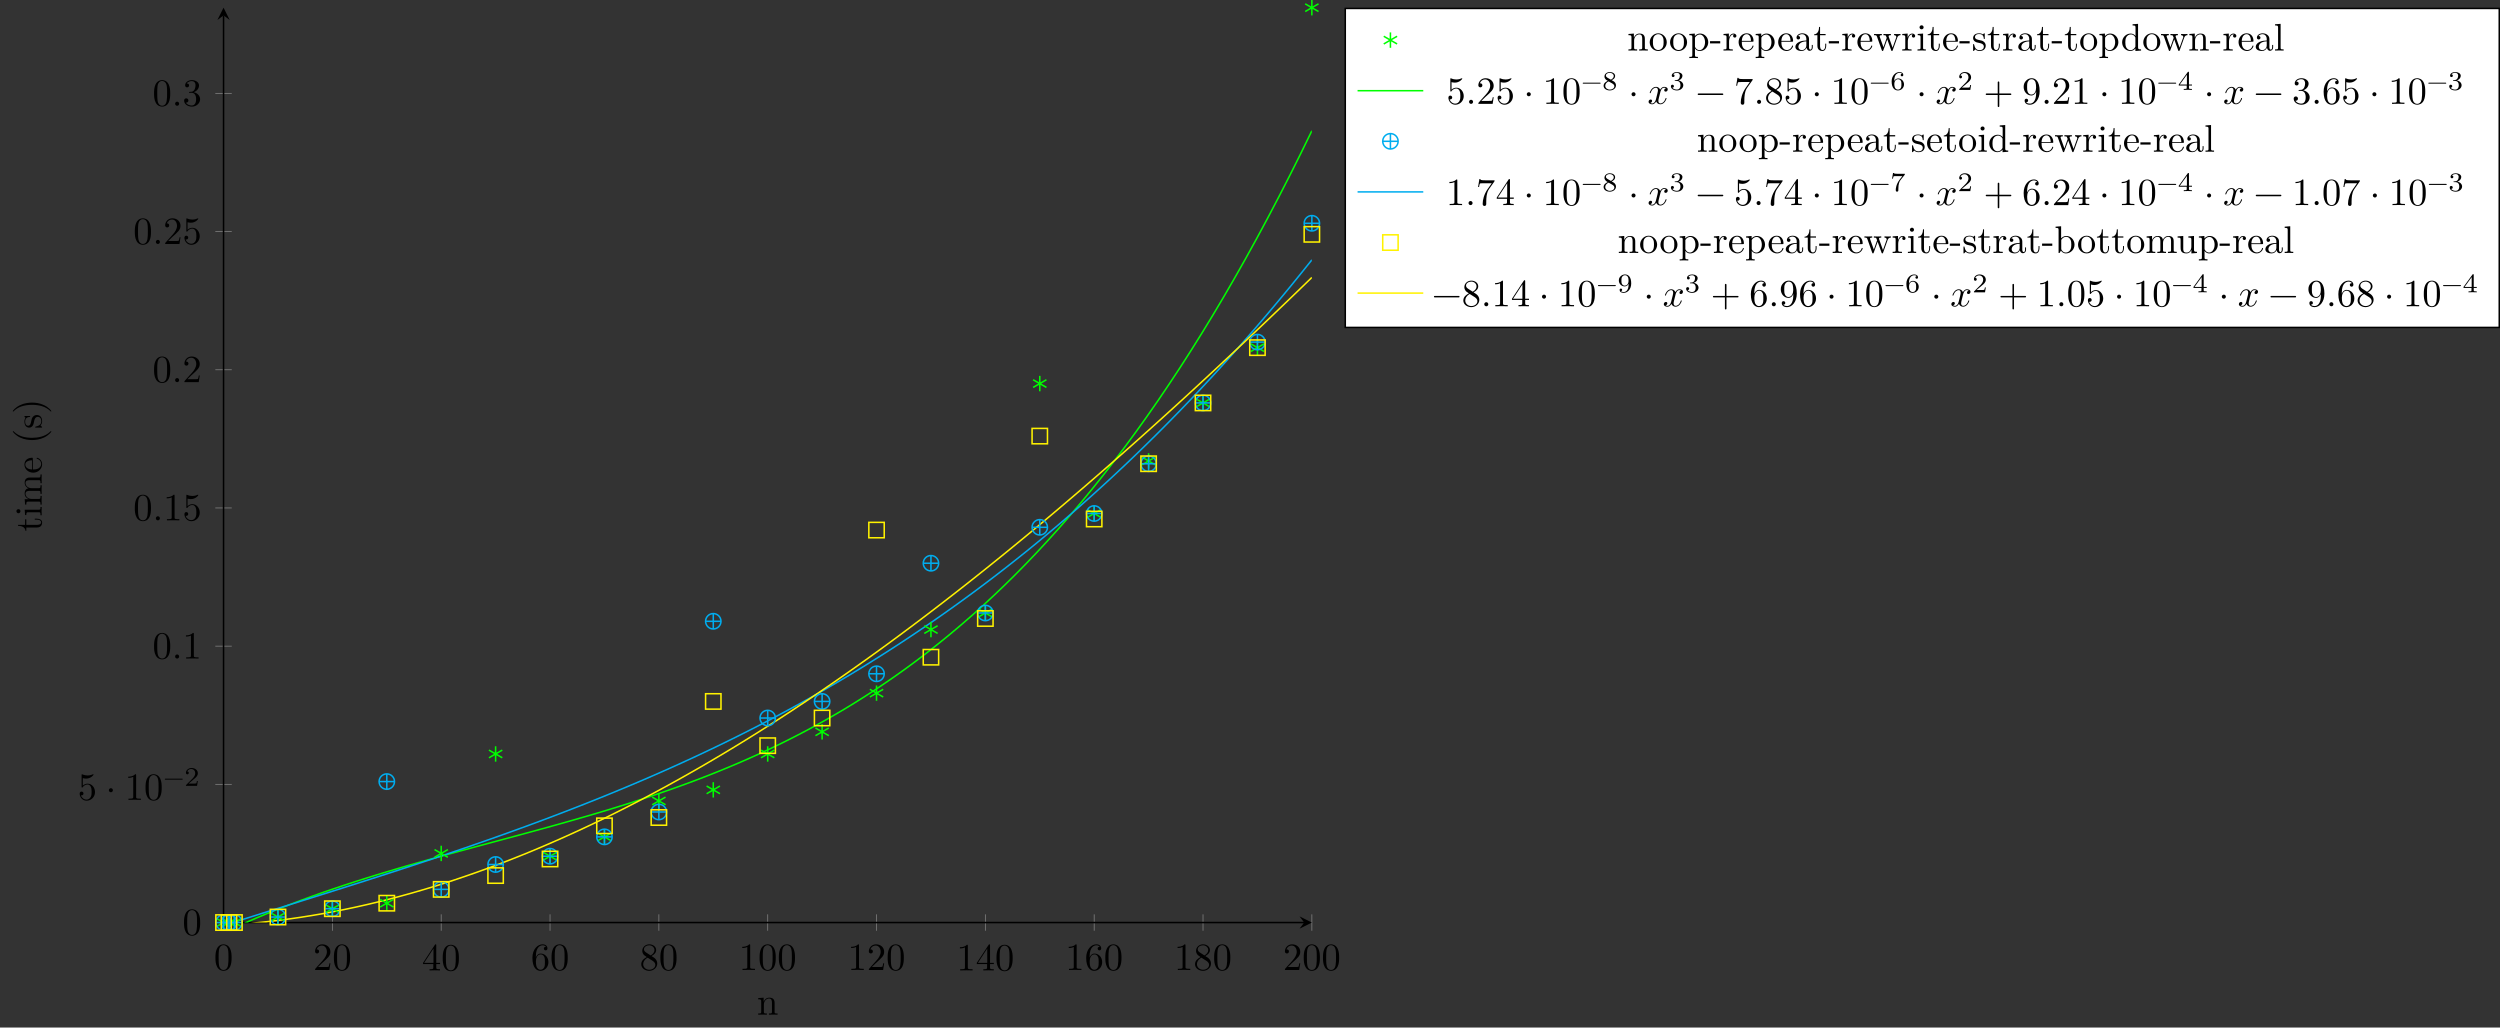 <?xml version="1.0" encoding="UTF-8"?>
<svg xmlns="http://www.w3.org/2000/svg" xmlns:xlink="http://www.w3.org/1999/xlink" width="647.096pt" height="265.963pt" viewBox="0 0 647.096 265.963" version="1.1">
<rect x="0" y="0" width="647.096" height="265.963" fill="#333333" stroke="none"/>
<defs>
<g>
<symbol overflow="visible" id="glyph0-0">
<path style="stroke:none;" d=""/>
</symbol>
<symbol overflow="visible" id="glyph0-1">
<path style="stroke:none;" d="M 4.578 -3.188 C 4.578 -3.984 4.531 -4.781 4.188 -5.516 C 3.734 -6.484 2.906 -6.641 2.5 -6.641 C 1.891 -6.641 1.172 -6.375 0.75 -5.453 C 0.438 -4.766 0.391 -3.984 0.391 -3.188 C 0.391 -2.438 0.422 -1.547 0.844 -0.781 C 1.266 0.016 2 0.219 2.484 0.219 C 3.016 0.219 3.781 0.016 4.219 -0.938 C 4.531 -1.625 4.578 -2.406 4.578 -3.188 Z M 3.766 -3.312 C 3.766 -2.562 3.766 -1.891 3.656 -1.25 C 3.5 -0.297 2.938 0 2.484 0 C 2.094 0 1.5 -0.25 1.328 -1.203 C 1.219 -1.797 1.219 -2.719 1.219 -3.312 C 1.219 -3.953 1.219 -4.609 1.297 -5.141 C 1.484 -6.328 2.234 -6.422 2.484 -6.422 C 2.812 -6.422 3.469 -6.234 3.656 -5.25 C 3.766 -4.688 3.766 -3.938 3.766 -3.312 Z M 3.766 -3.312 "/>
</symbol>
<symbol overflow="visible" id="glyph0-2">
<path style="stroke:none;" d="M 4.469 -1.734 L 4.234 -1.734 C 4.172 -1.438 4.109 -1 4 -0.844 C 3.938 -0.766 3.281 -0.766 3.062 -0.766 L 1.266 -0.766 L 2.328 -1.797 C 3.875 -3.172 4.469 -3.703 4.469 -4.703 C 4.469 -5.844 3.578 -6.641 2.359 -6.641 C 1.234 -6.641 0.5 -5.719 0.5 -4.828 C 0.5 -4.281 1 -4.281 1.031 -4.281 C 1.203 -4.281 1.547 -4.391 1.547 -4.812 C 1.547 -5.062 1.359 -5.328 1.016 -5.328 C 0.938 -5.328 0.922 -5.328 0.891 -5.312 C 1.109 -5.969 1.656 -6.328 2.234 -6.328 C 3.141 -6.328 3.562 -5.516 3.562 -4.703 C 3.562 -3.906 3.078 -3.125 2.516 -2.5 L 0.609 -0.375 C 0.5 -0.266 0.5 -0.234 0.5 0 L 4.203 0 Z M 4.469 -1.734 "/>
</symbol>
<symbol overflow="visible" id="glyph0-3">
<path style="stroke:none;" d="M 4.688 -1.641 L 4.688 -1.953 L 3.703 -1.953 L 3.703 -6.484 C 3.703 -6.688 3.703 -6.75 3.531 -6.75 C 3.453 -6.75 3.422 -6.75 3.344 -6.625 L 0.281 -1.953 L 0.281 -1.641 L 2.938 -1.641 L 2.938 -0.781 C 2.938 -0.422 2.906 -0.312 2.172 -0.312 L 1.969 -0.312 L 1.969 0 C 2.375 -0.031 2.891 -0.031 3.312 -0.031 C 3.734 -0.031 4.25 -0.031 4.672 0 L 4.672 -0.312 L 4.453 -0.312 C 3.719 -0.312 3.703 -0.422 3.703 -0.781 L 3.703 -1.641 Z M 2.984 -1.953 L 0.562 -1.953 L 2.984 -5.672 Z M 2.984 -1.953 "/>
</symbol>
<symbol overflow="visible" id="glyph0-4">
<path style="stroke:none;" d="M 4.562 -2.031 C 4.562 -3.297 3.672 -4.25 2.562 -4.25 C 1.891 -4.25 1.516 -3.75 1.312 -3.266 L 1.312 -3.516 C 1.312 -6.031 2.547 -6.391 3.062 -6.391 C 3.297 -6.391 3.719 -6.328 3.938 -5.984 C 3.781 -5.984 3.391 -5.984 3.391 -5.547 C 3.391 -5.234 3.625 -5.078 3.844 -5.078 C 4 -5.078 4.312 -5.172 4.312 -5.562 C 4.312 -6.156 3.875 -6.641 3.047 -6.641 C 1.766 -6.641 0.422 -5.359 0.422 -3.156 C 0.422 -0.484 1.578 0.219 2.5 0.219 C 3.609 0.219 4.562 -0.719 4.562 -2.031 Z M 3.656 -2.047 C 3.656 -1.562 3.656 -1.062 3.484 -0.703 C 3.188 -0.109 2.734 -0.062 2.5 -0.062 C 1.875 -0.062 1.578 -0.656 1.516 -0.812 C 1.328 -1.281 1.328 -2.078 1.328 -2.25 C 1.328 -3.031 1.656 -4.031 2.547 -4.031 C 2.719 -4.031 3.172 -4.031 3.484 -3.406 C 3.656 -3.047 3.656 -2.531 3.656 -2.047 Z M 3.656 -2.047 "/>
</symbol>
<symbol overflow="visible" id="glyph0-5">
<path style="stroke:none;" d="M 4.562 -1.672 C 4.562 -2.031 4.453 -2.484 4.062 -2.906 C 3.875 -3.109 3.719 -3.203 3.078 -3.609 C 3.797 -3.984 4.281 -4.5 4.281 -5.156 C 4.281 -6.078 3.406 -6.641 2.5 -6.641 C 1.5 -6.641 0.688 -5.906 0.688 -4.969 C 0.688 -4.797 0.703 -4.344 1.125 -3.875 C 1.234 -3.766 1.609 -3.516 1.859 -3.344 C 1.281 -3.047 0.422 -2.5 0.422 -1.5 C 0.422 -0.453 1.438 0.219 2.484 0.219 C 3.609 0.219 4.562 -0.609 4.562 -1.672 Z M 3.844 -5.156 C 3.844 -4.578 3.453 -4.109 2.859 -3.766 L 1.625 -4.562 C 1.172 -4.859 1.125 -5.188 1.125 -5.359 C 1.125 -5.969 1.781 -6.391 2.484 -6.391 C 3.203 -6.391 3.844 -5.875 3.844 -5.156 Z M 4.062 -1.312 C 4.062 -0.578 3.312 -0.062 2.5 -0.062 C 1.641 -0.062 0.922 -0.672 0.922 -1.5 C 0.922 -2.078 1.234 -2.719 2.078 -3.188 L 3.312 -2.406 C 3.594 -2.219 4.062 -1.922 4.062 -1.312 Z M 4.062 -1.312 "/>
</symbol>
<symbol overflow="visible" id="glyph0-6">
<path style="stroke:none;" d="M 4.172 0 L 4.172 -0.312 L 3.859 -0.312 C 2.953 -0.312 2.938 -0.422 2.938 -0.781 L 2.938 -6.375 C 2.938 -6.625 2.938 -6.641 2.703 -6.641 C 2.078 -6 1.203 -6 0.891 -6 L 0.891 -5.688 C 1.094 -5.688 1.672 -5.688 2.188 -5.953 L 2.188 -0.781 C 2.188 -0.422 2.156 -0.312 1.266 -0.312 L 0.953 -0.312 L 0.953 0 C 1.297 -0.031 2.156 -0.031 2.562 -0.031 C 2.953 -0.031 3.828 -0.031 4.172 0 Z M 4.172 0 "/>
</symbol>
<symbol overflow="visible" id="glyph0-7">
<path style="stroke:none;" d="M 4.469 -2 C 4.469 -3.188 3.656 -4.188 2.578 -4.188 C 2.109 -4.188 1.672 -4.031 1.312 -3.672 L 1.312 -5.625 C 1.516 -5.562 1.844 -5.5 2.156 -5.5 C 3.391 -5.5 4.094 -6.406 4.094 -6.531 C 4.094 -6.594 4.062 -6.641 3.984 -6.641 C 3.984 -6.641 3.953 -6.641 3.906 -6.609 C 3.703 -6.516 3.219 -6.312 2.547 -6.312 C 2.156 -6.312 1.688 -6.391 1.219 -6.594 C 1.141 -6.625 1.109 -6.625 1.109 -6.625 C 1 -6.625 1 -6.547 1 -6.391 L 1 -3.438 C 1 -3.266 1 -3.188 1.141 -3.188 C 1.219 -3.188 1.234 -3.203 1.281 -3.266 C 1.391 -3.422 1.75 -3.969 2.562 -3.969 C 3.078 -3.969 3.328 -3.516 3.406 -3.328 C 3.562 -2.953 3.594 -2.578 3.594 -2.078 C 3.594 -1.719 3.594 -1.125 3.344 -0.703 C 3.109 -0.312 2.734 -0.062 2.281 -0.062 C 1.562 -0.062 0.984 -0.594 0.812 -1.172 C 0.844 -1.172 0.875 -1.156 0.984 -1.156 C 1.312 -1.156 1.484 -1.406 1.484 -1.641 C 1.484 -1.891 1.312 -2.141 0.984 -2.141 C 0.844 -2.141 0.5 -2.062 0.5 -1.609 C 0.5 -0.75 1.188 0.219 2.297 0.219 C 3.453 0.219 4.469 -0.734 4.469 -2 Z M 4.469 -2 "/>
</symbol>
<symbol overflow="visible" id="glyph0-8">
<path style="stroke:none;" d="M 1.906 -2.5 C 1.906 -2.781 1.672 -3.016 1.391 -3.016 C 1.094 -3.016 0.859 -2.781 0.859 -2.5 C 0.859 -2.203 1.094 -1.969 1.391 -1.969 C 1.672 -1.969 1.906 -2.203 1.906 -2.5 Z M 1.906 -2.5 "/>
</symbol>
<symbol overflow="visible" id="glyph0-9">
<path style="stroke:none;" d="M 1.906 -0.531 C 1.906 -0.812 1.672 -1.062 1.391 -1.062 C 1.094 -1.062 0.859 -0.812 0.859 -0.531 C 0.859 -0.234 1.094 0 1.391 0 C 1.672 0 1.906 -0.234 1.906 -0.531 Z M 1.906 -0.531 "/>
</symbol>
<symbol overflow="visible" id="glyph0-10">
<path style="stroke:none;" d="M 4.562 -1.703 C 4.562 -2.516 3.922 -3.297 2.891 -3.516 C 3.703 -3.781 4.281 -4.469 4.281 -5.266 C 4.281 -6.078 3.406 -6.641 2.453 -6.641 C 1.453 -6.641 0.688 -6.047 0.688 -5.281 C 0.688 -4.953 0.906 -4.766 1.203 -4.766 C 1.5 -4.766 1.703 -4.984 1.703 -5.281 C 1.703 -5.766 1.234 -5.766 1.094 -5.766 C 1.391 -6.266 2.047 -6.391 2.406 -6.391 C 2.828 -6.391 3.375 -6.172 3.375 -5.281 C 3.375 -5.156 3.344 -4.578 3.094 -4.141 C 2.797 -3.656 2.453 -3.625 2.203 -3.625 C 2.125 -3.609 1.891 -3.594 1.812 -3.594 C 1.734 -3.578 1.672 -3.562 1.672 -3.469 C 1.672 -3.359 1.734 -3.359 1.906 -3.359 L 2.344 -3.359 C 3.156 -3.359 3.531 -2.688 3.531 -1.703 C 3.531 -0.344 2.844 -0.062 2.406 -0.062 C 1.969 -0.062 1.219 -0.234 0.875 -0.812 C 1.219 -0.766 1.531 -0.984 1.531 -1.359 C 1.531 -1.719 1.266 -1.922 0.984 -1.922 C 0.734 -1.922 0.422 -1.781 0.422 -1.344 C 0.422 -0.438 1.344 0.219 2.438 0.219 C 3.656 0.219 4.562 -0.688 4.562 -1.703 Z M 4.562 -1.703 "/>
</symbol>
<symbol overflow="visible" id="glyph0-11">
<path style="stroke:none;" d="M 5.25 -3.75 C 5.25 -4.266 4.672 -4.406 4.328 -4.406 C 3.75 -4.406 3.406 -3.875 3.281 -3.656 C 3.031 -4.312 2.5 -4.406 2.203 -4.406 C 1.172 -4.406 0.594 -3.125 0.594 -2.875 C 0.594 -2.766 0.719 -2.766 0.719 -2.766 C 0.797 -2.766 0.828 -2.797 0.844 -2.875 C 1.188 -3.938 1.844 -4.188 2.188 -4.188 C 2.375 -4.188 2.719 -4.094 2.719 -3.516 C 2.719 -3.203 2.547 -2.547 2.188 -1.141 C 2.031 -0.531 1.672 -0.109 1.234 -0.109 C 1.172 -0.109 0.953 -0.109 0.734 -0.234 C 0.984 -0.297 1.203 -0.5 1.203 -0.781 C 1.203 -1.047 0.984 -1.125 0.844 -1.125 C 0.531 -1.125 0.297 -0.875 0.297 -0.547 C 0.297 -0.094 0.781 0.109 1.219 0.109 C 1.891 0.109 2.25 -0.594 2.266 -0.641 C 2.391 -0.281 2.75 0.109 3.344 0.109 C 4.375 0.109 4.938 -1.172 4.938 -1.422 C 4.938 -1.531 4.859 -1.531 4.828 -1.531 C 4.734 -1.531 4.719 -1.484 4.688 -1.422 C 4.359 -0.344 3.688 -0.109 3.375 -0.109 C 2.984 -0.109 2.828 -0.422 2.828 -0.766 C 2.828 -0.984 2.875 -1.203 2.984 -1.641 L 3.328 -3.016 C 3.391 -3.266 3.625 -4.188 4.312 -4.188 C 4.359 -4.188 4.609 -4.188 4.812 -4.062 C 4.531 -4 4.344 -3.766 4.344 -3.516 C 4.344 -3.359 4.453 -3.172 4.719 -3.172 C 4.938 -3.172 5.25 -3.344 5.25 -3.75 Z M 5.25 -3.75 "/>
</symbol>
<symbol overflow="visible" id="glyph0-12">
<path style="stroke:none;" d="M 7.203 -2.5 C 7.203 -2.609 7.109 -2.688 7 -2.688 L 0.75 -2.688 C 0.641 -2.688 0.562 -2.609 0.562 -2.5 C 0.562 -2.375 0.641 -2.297 0.75 -2.297 L 7 -2.297 C 7.109 -2.297 7.203 -2.375 7.203 -2.5 Z M 7.203 -2.5 "/>
</symbol>
<symbol overflow="visible" id="glyph0-13">
<path style="stroke:none;" d="M 4.828 -6.422 L 2.406 -6.422 C 1.203 -6.422 1.172 -6.547 1.141 -6.734 L 0.891 -6.734 L 0.562 -4.688 L 0.812 -4.688 C 0.844 -4.844 0.922 -5.469 1.062 -5.594 C 1.125 -5.656 1.906 -5.656 2.031 -5.656 L 4.094 -5.656 L 2.984 -4.078 C 2.078 -2.734 1.75 -1.344 1.75 -0.328 C 1.75 -0.234 1.75 0.219 2.219 0.219 C 2.672 0.219 2.672 -0.234 2.672 -0.328 L 2.672 -0.844 C 2.672 -1.391 2.703 -1.938 2.781 -2.469 C 2.828 -2.703 2.953 -3.562 3.406 -4.172 L 4.75 -6.078 C 4.828 -6.188 4.828 -6.203 4.828 -6.422 Z M 4.828 -6.422 "/>
</symbol>
<symbol overflow="visible" id="glyph0-14">
<path style="stroke:none;" d="M 7.203 -2.5 C 7.203 -2.609 7.109 -2.688 7 -2.688 L 4.078 -2.688 L 4.078 -5.609 C 4.078 -5.719 3.984 -5.812 3.875 -5.812 C 3.766 -5.812 3.672 -5.719 3.672 -5.609 L 3.672 -2.688 L 0.75 -2.688 C 0.641 -2.688 0.562 -2.609 0.562 -2.5 C 0.562 -2.375 0.641 -2.297 0.75 -2.297 L 3.672 -2.297 L 3.672 0.625 C 3.672 0.734 3.766 0.828 3.875 0.828 C 3.984 0.828 4.078 0.734 4.078 0.625 L 4.078 -2.297 L 7 -2.297 C 7.109 -2.297 7.203 -2.375 7.203 -2.5 Z M 7.203 -2.5 "/>
</symbol>
<symbol overflow="visible" id="glyph0-15">
<path style="stroke:none;" d="M 4.562 -3.281 C 4.562 -5.969 3.406 -6.641 2.516 -6.641 C 1.969 -6.641 1.484 -6.453 1.062 -6.016 C 0.641 -5.562 0.422 -5.141 0.422 -4.391 C 0.422 -3.156 1.297 -2.172 2.406 -2.172 C 3.016 -2.172 3.422 -2.594 3.656 -3.172 L 3.656 -2.844 C 3.656 -0.516 2.625 -0.062 2.047 -0.062 C 1.875 -0.062 1.328 -0.078 1.062 -0.422 C 1.5 -0.422 1.578 -0.703 1.578 -0.875 C 1.578 -1.188 1.344 -1.328 1.125 -1.328 C 0.969 -1.328 0.672 -1.25 0.672 -0.859 C 0.672 -0.188 1.203 0.219 2.047 0.219 C 3.344 0.219 4.562 -1.141 4.562 -3.281 Z M 3.641 -4.203 C 3.641 -3.375 3.297 -2.406 2.422 -2.406 C 2.266 -2.406 1.797 -2.406 1.5 -3.031 C 1.312 -3.406 1.312 -3.891 1.312 -4.391 C 1.312 -4.922 1.312 -5.391 1.531 -5.766 C 1.797 -6.266 2.172 -6.391 2.516 -6.391 C 2.984 -6.391 3.312 -6.047 3.484 -5.609 C 3.594 -5.281 3.641 -4.656 3.641 -4.203 Z M 3.641 -4.203 "/>
</symbol>
<symbol overflow="visible" id="glyph1-0">
<path style="stroke:none;" d=""/>
</symbol>
<symbol overflow="visible" id="glyph1-1">
<path style="stroke:none;" d="M 5.031 -1.734 C 5.031 -1.812 4.969 -1.875 4.891 -1.875 L 0.531 -1.875 C 0.453 -1.875 0.391 -1.812 0.391 -1.734 C 0.391 -1.672 0.453 -1.609 0.531 -1.609 L 4.891 -1.609 C 4.969 -1.609 5.031 -1.672 5.031 -1.734 Z M 5.031 -1.734 "/>
</symbol>
<symbol overflow="visible" id="glyph1-2">
<path style="stroke:none;" d="M 3.516 -1.266 L 3.281 -1.266 C 3.266 -1.109 3.188 -0.703 3.094 -0.641 C 3.047 -0.594 2.516 -0.594 2.406 -0.594 L 1.125 -0.594 C 1.859 -1.234 2.109 -1.438 2.516 -1.766 C 3.031 -2.172 3.516 -2.609 3.516 -3.266 C 3.516 -4.109 2.781 -4.625 1.891 -4.625 C 1.031 -4.625 0.438 -4.016 0.438 -3.375 C 0.438 -3.031 0.734 -2.984 0.812 -2.984 C 0.969 -2.984 1.172 -3.109 1.172 -3.359 C 1.172 -3.484 1.125 -3.734 0.766 -3.734 C 0.984 -4.219 1.453 -4.375 1.781 -4.375 C 2.484 -4.375 2.844 -3.828 2.844 -3.266 C 2.844 -2.656 2.406 -2.188 2.188 -1.938 L 0.516 -0.266 C 0.438 -0.203 0.438 -0.188 0.438 0 L 3.312 0 Z M 3.516 -1.266 "/>
</symbol>
<symbol overflow="visible" id="glyph1-3">
<path style="stroke:none;" d="M 3.578 -1.172 C 3.578 -1.641 3.312 -2.031 2.906 -2.266 L 2.469 -2.516 C 3.016 -2.781 3.359 -3.109 3.359 -3.594 C 3.359 -4.266 2.656 -4.625 1.984 -4.625 C 1.219 -4.625 0.594 -4.125 0.594 -3.469 C 0.594 -3.141 0.75 -2.906 0.875 -2.766 C 1 -2.609 1.047 -2.578 1.453 -2.344 C 1.062 -2.172 0.375 -1.797 0.375 -1.062 C 0.375 -0.297 1.172 0.141 1.969 0.141 C 2.859 0.141 3.578 -0.422 3.578 -1.172 Z M 3 -3.594 C 3 -2.969 2.266 -2.656 2.266 -2.656 C 2.266 -2.656 2.234 -2.656 2.188 -2.688 L 1.344 -3.172 C 1.156 -3.281 0.969 -3.469 0.969 -3.734 C 0.969 -4.172 1.469 -4.422 1.969 -4.422 C 2.516 -4.422 3 -4.078 3 -3.594 Z M 3.156 -0.938 C 3.156 -0.406 2.578 -0.078 1.984 -0.078 C 1.344 -0.078 0.797 -0.5 0.797 -1.062 C 0.797 -1.578 1.172 -1.984 1.672 -2.203 C 2.062 -1.984 2.078 -1.984 2.641 -1.656 C 2.812 -1.547 3.156 -1.344 3.156 -0.938 Z M 3.156 -0.938 "/>
</symbol>
<symbol overflow="visible" id="glyph1-4">
<path style="stroke:none;" d="M 3.578 -1.203 C 3.578 -1.75 3.141 -2.297 2.375 -2.453 C 3.094 -2.719 3.359 -3.234 3.359 -3.672 C 3.359 -4.219 2.734 -4.625 1.953 -4.625 C 1.188 -4.625 0.594 -4.25 0.594 -3.688 C 0.594 -3.453 0.75 -3.328 0.953 -3.328 C 1.172 -3.328 1.312 -3.484 1.312 -3.672 C 1.312 -3.875 1.172 -4.031 0.953 -4.047 C 1.203 -4.344 1.672 -4.422 1.938 -4.422 C 2.25 -4.422 2.688 -4.266 2.688 -3.672 C 2.688 -3.375 2.594 -3.047 2.406 -2.844 C 2.188 -2.578 1.984 -2.562 1.641 -2.531 C 1.469 -2.516 1.453 -2.516 1.422 -2.516 C 1.422 -2.516 1.344 -2.5 1.344 -2.422 C 1.344 -2.328 1.406 -2.328 1.531 -2.328 L 1.906 -2.328 C 2.453 -2.328 2.844 -1.953 2.844 -1.203 C 2.844 -0.344 2.328 -0.078 1.938 -0.078 C 1.656 -0.078 1.031 -0.156 0.75 -0.578 C 1.078 -0.578 1.156 -0.812 1.156 -0.969 C 1.156 -1.188 0.984 -1.344 0.766 -1.344 C 0.578 -1.344 0.375 -1.219 0.375 -0.938 C 0.375 -0.281 1.094 0.141 1.938 0.141 C 2.906 0.141 3.578 -0.516 3.578 -1.203 Z M 3.578 -1.203 "/>
</symbol>
<symbol overflow="visible" id="glyph1-5">
<path style="stroke:none;" d="M 3.578 -1.422 C 3.578 -2.312 2.875 -2.969 2.062 -2.969 C 1.5 -2.969 1.203 -2.594 1.047 -2.281 C 1.047 -2.844 1.094 -3.359 1.359 -3.797 C 1.594 -4.172 1.969 -4.422 2.422 -4.422 C 2.625 -4.422 2.906 -4.375 3.047 -4.188 C 2.875 -4.172 2.719 -4.047 2.719 -3.844 C 2.719 -3.672 2.844 -3.516 3.047 -3.516 C 3.266 -3.516 3.391 -3.656 3.391 -3.859 C 3.391 -4.266 3.094 -4.625 2.406 -4.625 C 1.406 -4.625 0.375 -3.703 0.375 -2.203 C 0.375 -0.406 1.219 0.141 2 0.141 C 2.844 0.141 3.578 -0.516 3.578 -1.422 Z M 2.906 -1.422 C 2.906 -1.031 2.906 -0.734 2.719 -0.453 C 2.562 -0.219 2.328 -0.078 2 -0.078 C 1.641 -0.078 1.375 -0.281 1.219 -0.594 C 1.125 -0.797 1.062 -1.156 1.062 -1.562 C 1.062 -2.25 1.469 -2.766 2.031 -2.766 C 2.344 -2.766 2.562 -2.641 2.734 -2.391 C 2.906 -2.125 2.906 -1.828 2.906 -1.422 Z M 2.906 -1.422 "/>
</symbol>
<symbol overflow="visible" id="glyph1-6">
<path style="stroke:none;" d="M 3.688 -1.141 L 3.688 -1.391 L 2.906 -1.391 L 2.906 -4.5 C 2.906 -4.641 2.906 -4.703 2.766 -4.703 C 2.672 -4.703 2.641 -4.703 2.578 -4.594 L 0.266 -1.391 L 0.266 -1.141 L 2.328 -1.141 L 2.328 -0.578 C 2.328 -0.328 2.328 -0.25 1.75 -0.25 L 1.562 -0.25 L 1.562 0 L 2.609 -0.031 L 3.672 0 L 3.672 -0.25 L 3.484 -0.25 C 2.906 -0.25 2.906 -0.328 2.906 -0.578 L 2.906 -1.141 Z M 2.375 -1.391 L 0.531 -1.391 L 2.375 -3.938 Z M 2.375 -1.391 "/>
</symbol>
<symbol overflow="visible" id="glyph1-7">
<path style="stroke:none;" d="M 3.797 -4.484 L 1.969 -4.484 C 1.688 -4.484 1.609 -4.5 1.359 -4.516 C 1 -4.547 0.984 -4.594 0.969 -4.703 L 0.734 -4.703 L 0.484 -3.219 L 0.719 -3.219 C 0.734 -3.328 0.812 -3.781 0.922 -3.859 C 0.969 -3.891 1.547 -3.891 1.641 -3.891 L 3.156 -3.891 L 2.438 -2.969 C 1.531 -1.781 1.438 -0.672 1.438 -0.266 C 1.438 -0.188 1.438 0.141 1.766 0.141 C 2.109 0.141 2.109 -0.172 2.109 -0.266 L 2.109 -0.547 C 2.109 -1.891 2.391 -2.516 2.688 -2.891 L 3.734 -4.203 C 3.797 -4.297 3.797 -4.312 3.797 -4.484 Z M 3.797 -4.484 "/>
</symbol>
<symbol overflow="visible" id="glyph1-8">
<path style="stroke:none;" d="M 3.578 -2.297 C 3.578 -4.016 2.812 -4.625 2 -4.625 C 1.766 -4.625 1.297 -4.594 0.891 -4.203 C 0.656 -3.969 0.375 -3.703 0.375 -3.078 C 0.375 -2.188 1.078 -1.531 1.891 -1.531 C 2.453 -1.531 2.75 -1.906 2.906 -2.219 L 2.906 -2.078 C 2.906 -0.344 2.062 -0.078 1.641 -0.078 C 1.484 -0.078 1.109 -0.094 0.922 -0.312 C 1.219 -0.344 1.234 -0.578 1.234 -0.641 C 1.234 -0.812 1.109 -0.969 0.906 -0.969 C 0.703 -0.969 0.578 -0.828 0.578 -0.625 C 0.578 -0.156 0.969 0.141 1.641 0.141 C 2.641 0.141 3.578 -0.797 3.578 -2.297 Z M 2.891 -3 C 2.891 -2.094 2.375 -1.734 1.938 -1.734 C 1.656 -1.734 1.406 -1.812 1.203 -2.141 C 1.047 -2.391 1.047 -2.688 1.047 -3.078 C 1.047 -3.484 1.047 -3.75 1.25 -4.031 C 1.422 -4.281 1.641 -4.422 2 -4.422 C 2.359 -4.422 2.578 -4.203 2.688 -4.016 C 2.875 -3.734 2.891 -3.234 2.891 -3 Z M 2.891 -3 "/>
</symbol>
<symbol overflow="visible" id="glyph2-0">
<path style="stroke:none;" d=""/>
</symbol>
<symbol overflow="visible" id="glyph2-1">
<path style="stroke:none;" d="M 5.328 0 L 5.328 -0.312 C 4.812 -0.312 4.562 -0.312 4.562 -0.609 L 4.562 -2.516 C 4.562 -3.375 4.562 -3.672 4.25 -4.031 C 4.109 -4.203 3.781 -4.406 3.203 -4.406 C 2.469 -4.406 2 -3.984 1.719 -3.359 L 1.719 -4.406 L 0.312 -4.297 L 0.312 -3.984 C 1.016 -3.984 1.094 -3.922 1.094 -3.422 L 1.094 -0.75 C 1.094 -0.312 0.984 -0.312 0.312 -0.312 L 0.312 0 L 1.453 -0.031 L 2.562 0 L 2.562 -0.312 C 1.891 -0.312 1.781 -0.312 1.781 -0.75 L 1.781 -2.594 C 1.781 -3.625 2.5 -4.188 3.125 -4.188 C 3.766 -4.188 3.875 -3.656 3.875 -3.078 L 3.875 -0.75 C 3.875 -0.312 3.766 -0.312 3.094 -0.312 L 3.094 0 L 4.219 -0.031 Z M 5.328 0 "/>
</symbol>
<symbol overflow="visible" id="glyph2-2">
<path style="stroke:none;" d="M 4.688 -2.141 C 4.688 -3.406 3.703 -4.469 2.5 -4.469 C 1.25 -4.469 0.281 -3.375 0.281 -2.141 C 0.281 -0.844 1.312 0.109 2.484 0.109 C 3.688 0.109 4.688 -0.875 4.688 -2.141 Z M 3.875 -2.219 C 3.875 -1.859 3.875 -1.312 3.656 -0.875 C 3.422 -0.422 2.984 -0.141 2.5 -0.141 C 2.062 -0.141 1.625 -0.344 1.359 -0.812 C 1.109 -1.25 1.109 -1.859 1.109 -2.219 C 1.109 -2.609 1.109 -3.141 1.344 -3.578 C 1.609 -4.031 2.078 -4.25 2.484 -4.25 C 2.922 -4.25 3.344 -4.031 3.609 -3.594 C 3.875 -3.172 3.875 -2.594 3.875 -2.219 Z M 3.875 -2.219 "/>
</symbol>
<symbol overflow="visible" id="glyph2-3">
<path style="stroke:none;" d="M 5.188 -2.156 C 5.188 -3.422 4.234 -4.406 3.109 -4.406 C 2.328 -4.406 1.906 -3.969 1.719 -3.75 L 1.719 -4.406 L 0.281 -4.297 L 0.281 -3.984 C 0.984 -3.984 1.062 -3.922 1.062 -3.484 L 1.062 1.172 C 1.062 1.625 0.953 1.625 0.281 1.625 L 0.281 1.938 L 1.391 1.906 L 2.516 1.938 L 2.516 1.625 C 1.859 1.625 1.75 1.625 1.75 1.172 L 1.75 -0.594 C 1.797 -0.422 2.219 0.109 2.969 0.109 C 4.156 0.109 5.188 -0.875 5.188 -2.156 Z M 4.359 -2.156 C 4.359 -0.953 3.672 -0.109 2.938 -0.109 C 2.531 -0.109 2.156 -0.312 1.891 -0.719 C 1.75 -0.922 1.75 -0.938 1.75 -1.141 L 1.75 -3.359 C 2.031 -3.875 2.516 -4.156 3.031 -4.156 C 3.766 -4.156 4.359 -3.281 4.359 -2.156 Z M 4.359 -2.156 "/>
</symbol>
<symbol overflow="visible" id="glyph2-4">
<path style="stroke:none;" d="M 2.75 -1.859 L 2.75 -2.438 L 0.109 -2.438 L 0.109 -1.859 Z M 2.75 -1.859 "/>
</symbol>
<symbol overflow="visible" id="glyph2-5">
<path style="stroke:none;" d="M 3.625 -3.797 C 3.625 -4.109 3.312 -4.406 2.891 -4.406 C 2.156 -4.406 1.797 -3.734 1.672 -3.312 L 1.672 -4.406 L 0.281 -4.297 L 0.281 -3.984 C 0.984 -3.984 1.062 -3.922 1.062 -3.422 L 1.062 -0.75 C 1.062 -0.312 0.953 -0.312 0.281 -0.312 L 0.281 0 L 1.422 -0.031 C 1.812 -0.031 2.281 -0.031 2.688 0 L 2.688 -0.312 L 2.469 -0.312 C 1.734 -0.312 1.719 -0.422 1.719 -0.781 L 1.719 -2.312 C 1.719 -3.297 2.141 -4.188 2.891 -4.188 C 2.953 -4.188 2.984 -4.188 3 -4.172 C 2.969 -4.172 2.766 -4.047 2.766 -3.781 C 2.766 -3.516 2.984 -3.359 3.203 -3.359 C 3.375 -3.359 3.625 -3.484 3.625 -3.797 Z M 3.625 -3.797 "/>
</symbol>
<symbol overflow="visible" id="glyph2-6">
<path style="stroke:none;" d="M 4.141 -1.188 C 4.141 -1.281 4.062 -1.312 4 -1.312 C 3.922 -1.312 3.891 -1.25 3.875 -1.172 C 3.531 -0.141 2.625 -0.141 2.531 -0.141 C 2.031 -0.141 1.641 -0.438 1.406 -0.812 C 1.109 -1.281 1.109 -1.938 1.109 -2.297 L 3.891 -2.297 C 4.109 -2.297 4.141 -2.297 4.141 -2.516 C 4.141 -3.5 3.594 -4.469 2.359 -4.469 C 1.203 -4.469 0.281 -3.438 0.281 -2.188 C 0.281 -0.859 1.328 0.109 2.469 0.109 C 3.688 0.109 4.141 -1 4.141 -1.188 Z M 3.484 -2.516 L 1.109 -2.516 C 1.172 -4 2.016 -4.25 2.359 -4.25 C 3.375 -4.25 3.484 -2.906 3.484 -2.516 Z M 3.484 -2.516 "/>
</symbol>
<symbol overflow="visible" id="glyph2-7">
<path style="stroke:none;" d="M 4.812 -0.891 L 4.812 -1.453 L 4.562 -1.453 L 4.562 -0.891 C 4.562 -0.312 4.312 -0.25 4.203 -0.25 C 3.875 -0.25 3.844 -0.703 3.844 -0.75 L 3.844 -2.734 C 3.844 -3.156 3.844 -3.547 3.484 -3.922 C 3.094 -4.312 2.594 -4.469 2.109 -4.469 C 1.297 -4.469 0.609 -4 0.609 -3.344 C 0.609 -3.047 0.812 -2.875 1.062 -2.875 C 1.344 -2.875 1.531 -3.078 1.531 -3.328 C 1.531 -3.453 1.469 -3.781 1.016 -3.781 C 1.281 -4.141 1.781 -4.25 2.094 -4.25 C 2.578 -4.25 3.156 -3.859 3.156 -2.969 L 3.156 -2.609 C 2.641 -2.578 1.938 -2.547 1.312 -2.25 C 0.562 -1.906 0.312 -1.391 0.312 -0.953 C 0.312 -0.141 1.281 0.109 1.906 0.109 C 2.578 0.109 3.031 -0.297 3.219 -0.75 C 3.266 -0.359 3.531 0.062 4 0.062 C 4.203 0.062 4.812 -0.078 4.812 -0.891 Z M 3.156 -1.391 C 3.156 -0.453 2.438 -0.109 1.984 -0.109 C 1.5 -0.109 1.094 -0.453 1.094 -0.953 C 1.094 -1.5 1.5 -2.328 3.156 -2.391 Z M 3.156 -1.391 "/>
</symbol>
<symbol overflow="visible" id="glyph2-8">
<path style="stroke:none;" d="M 3.312 -1.234 L 3.312 -1.797 L 3.062 -1.797 L 3.062 -1.25 C 3.062 -0.516 2.766 -0.141 2.391 -0.141 C 1.719 -0.141 1.719 -1.047 1.719 -1.219 L 1.719 -3.984 L 3.156 -3.984 L 3.156 -4.297 L 1.719 -4.297 L 1.719 -6.125 L 1.469 -6.125 C 1.469 -5.312 1.172 -4.25 0.188 -4.203 L 0.188 -3.984 L 1.031 -3.984 L 1.031 -1.234 C 1.031 -0.016 1.969 0.109 2.328 0.109 C 3.031 0.109 3.312 -0.594 3.312 -1.234 Z M 3.312 -1.234 "/>
</symbol>
<symbol overflow="visible" id="glyph2-9">
<path style="stroke:none;" d="M 7.016 -3.984 L 7.016 -4.297 C 6.781 -4.281 6.5 -4.266 6.281 -4.266 L 5.359 -4.297 L 5.359 -3.984 C 5.719 -3.984 5.938 -3.797 5.938 -3.516 C 5.938 -3.453 5.938 -3.422 5.875 -3.297 L 4.969 -0.75 L 3.984 -3.531 C 3.953 -3.656 3.938 -3.672 3.938 -3.719 C 3.938 -3.984 4.328 -3.984 4.531 -3.984 L 4.531 -4.297 L 3.484 -4.266 C 3.188 -4.266 2.906 -4.281 2.609 -4.297 L 2.609 -3.984 C 2.969 -3.984 3.125 -3.969 3.234 -3.844 C 3.281 -3.781 3.391 -3.484 3.453 -3.297 L 2.609 -0.875 L 1.656 -3.531 C 1.609 -3.656 1.609 -3.672 1.609 -3.719 C 1.609 -3.984 2 -3.984 2.188 -3.984 L 2.188 -4.297 L 1.109 -4.266 L 0.172 -4.297 L 0.172 -3.984 C 0.672 -3.984 0.797 -3.953 0.922 -3.641 L 2.172 -0.109 C 2.219 0.031 2.25 0.109 2.375 0.109 C 2.516 0.109 2.531 0.047 2.578 -0.094 L 3.594 -2.906 L 4.609 -0.078 C 4.641 0.031 4.672 0.109 4.812 0.109 C 4.938 0.109 4.969 0.016 5 -0.078 L 6.172 -3.344 C 6.344 -3.844 6.656 -3.984 7.016 -3.984 Z M 7.016 -3.984 "/>
</symbol>
<symbol overflow="visible" id="glyph2-10">
<path style="stroke:none;" d="M 2.469 0 L 2.469 -0.312 C 1.797 -0.312 1.766 -0.359 1.766 -0.75 L 1.766 -4.406 L 0.375 -4.297 L 0.375 -3.984 C 1.016 -3.984 1.109 -3.922 1.109 -3.438 L 1.109 -0.75 C 1.109 -0.312 1 -0.312 0.328 -0.312 L 0.328 0 L 1.422 -0.031 C 1.781 -0.031 2.125 -0.016 2.469 0 Z M 1.906 -6.016 C 1.906 -6.297 1.688 -6.547 1.391 -6.547 C 1.047 -6.547 0.844 -6.266 0.844 -6.016 C 0.844 -5.75 1.078 -5.5 1.375 -5.5 C 1.719 -5.5 1.906 -5.766 1.906 -6.016 Z M 1.906 -6.016 "/>
</symbol>
<symbol overflow="visible" id="glyph2-11">
<path style="stroke:none;" d="M 3.594 -1.281 C 3.594 -1.797 3.297 -2.109 3.172 -2.219 C 2.844 -2.547 2.453 -2.625 2.031 -2.703 C 1.469 -2.812 0.812 -2.938 0.812 -3.516 C 0.812 -3.875 1.062 -4.281 1.922 -4.281 C 3.016 -4.281 3.078 -3.375 3.094 -3.078 C 3.094 -2.984 3.203 -2.984 3.203 -2.984 C 3.344 -2.984 3.344 -3.031 3.344 -3.219 L 3.344 -4.234 C 3.344 -4.391 3.344 -4.469 3.234 -4.469 C 3.188 -4.469 3.156 -4.469 3.031 -4.344 C 3 -4.312 2.906 -4.219 2.859 -4.188 C 2.484 -4.469 2.078 -4.469 1.922 -4.469 C 0.703 -4.469 0.328 -3.797 0.328 -3.234 C 0.328 -2.891 0.484 -2.609 0.75 -2.391 C 1.078 -2.141 1.359 -2.078 2.078 -1.938 C 2.297 -1.891 3.109 -1.734 3.109 -1.016 C 3.109 -0.516 2.766 -0.109 1.984 -0.109 C 1.141 -0.109 0.781 -0.672 0.594 -1.531 C 0.562 -1.656 0.562 -1.688 0.453 -1.688 C 0.328 -1.688 0.328 -1.625 0.328 -1.453 L 0.328 -0.125 C 0.328 0.047 0.328 0.109 0.438 0.109 C 0.484 0.109 0.5 0.094 0.688 -0.094 C 0.703 -0.109 0.703 -0.125 0.891 -0.312 C 1.328 0.094 1.781 0.109 1.984 0.109 C 3.125 0.109 3.594 -0.562 3.594 -1.281 Z M 3.594 -1.281 "/>
</symbol>
<symbol overflow="visible" id="glyph2-12">
<path style="stroke:none;" d="M 5.25 0 L 5.25 -0.312 C 4.562 -0.312 4.469 -0.375 4.469 -0.875 L 4.469 -6.922 L 3.047 -6.812 L 3.047 -6.5 C 3.734 -6.5 3.812 -6.438 3.812 -5.938 L 3.812 -3.781 C 3.531 -4.141 3.094 -4.406 2.562 -4.406 C 1.391 -4.406 0.344 -3.422 0.344 -2.141 C 0.344 -0.875 1.312 0.109 2.453 0.109 C 3.094 0.109 3.531 -0.234 3.781 -0.547 L 3.781 0.109 Z M 3.781 -1.172 C 3.781 -1 3.781 -0.984 3.672 -0.812 C 3.375 -0.328 2.938 -0.109 2.5 -0.109 C 2.047 -0.109 1.688 -0.375 1.453 -0.75 C 1.203 -1.156 1.172 -1.719 1.172 -2.141 C 1.172 -2.5 1.188 -3.094 1.469 -3.547 C 1.688 -3.859 2.062 -4.188 2.609 -4.188 C 2.953 -4.188 3.375 -4.031 3.672 -3.594 C 3.781 -3.422 3.781 -3.406 3.781 -3.219 Z M 3.781 -1.172 "/>
</symbol>
<symbol overflow="visible" id="glyph2-13">
<path style="stroke:none;" d="M 2.547 0 L 2.547 -0.312 C 1.875 -0.312 1.766 -0.312 1.766 -0.75 L 1.766 -6.922 L 0.328 -6.812 L 0.328 -6.5 C 1.031 -6.5 1.109 -6.438 1.109 -5.938 L 1.109 -0.75 C 1.109 -0.312 1 -0.312 0.328 -0.312 L 0.328 0 L 1.438 -0.031 Z M 2.547 0 "/>
</symbol>
<symbol overflow="visible" id="glyph2-14">
<path style="stroke:none;" d="M 5.188 -2.156 C 5.188 -3.422 4.219 -4.406 3.078 -4.406 C 2.297 -4.406 1.875 -3.938 1.719 -3.766 L 1.719 -6.922 L 0.281 -6.812 L 0.281 -6.5 C 0.984 -6.5 1.062 -6.438 1.062 -5.938 L 1.062 0 L 1.312 0 L 1.672 -0.625 C 1.812 -0.391 2.234 0.109 2.969 0.109 C 4.156 0.109 5.188 -0.875 5.188 -2.156 Z M 4.359 -2.156 C 4.359 -1.797 4.344 -1.203 4.062 -0.75 C 3.844 -0.438 3.469 -0.109 2.938 -0.109 C 2.484 -0.109 2.125 -0.344 1.891 -0.719 C 1.75 -0.922 1.75 -0.953 1.75 -1.141 L 1.75 -3.188 C 1.75 -3.375 1.75 -3.391 1.859 -3.547 C 2.25 -4.109 2.797 -4.188 3.031 -4.188 C 3.484 -4.188 3.844 -3.922 4.078 -3.547 C 4.344 -3.141 4.359 -2.578 4.359 -2.156 Z M 4.359 -2.156 "/>
</symbol>
<symbol overflow="visible" id="glyph2-15">
<path style="stroke:none;" d="M 8.109 0 L 8.109 -0.312 C 7.594 -0.312 7.344 -0.312 7.328 -0.609 L 7.328 -2.516 C 7.328 -3.375 7.328 -3.672 7.016 -4.031 C 6.875 -4.203 6.547 -4.406 5.969 -4.406 C 5.141 -4.406 4.688 -3.812 4.531 -3.422 C 4.391 -4.297 3.656 -4.406 3.203 -4.406 C 2.469 -4.406 2 -3.984 1.719 -3.359 L 1.719 -4.406 L 0.312 -4.297 L 0.312 -3.984 C 1.016 -3.984 1.094 -3.922 1.094 -3.422 L 1.094 -0.75 C 1.094 -0.312 0.984 -0.312 0.312 -0.312 L 0.312 0 L 1.453 -0.031 L 2.562 0 L 2.562 -0.312 C 1.891 -0.312 1.781 -0.312 1.781 -0.75 L 1.781 -2.594 C 1.781 -3.625 2.5 -4.188 3.125 -4.188 C 3.766 -4.188 3.875 -3.656 3.875 -3.078 L 3.875 -0.75 C 3.875 -0.312 3.766 -0.312 3.094 -0.312 L 3.094 0 L 4.219 -0.031 L 5.328 0 L 5.328 -0.312 C 4.672 -0.312 4.562 -0.312 4.562 -0.75 L 4.562 -2.594 C 4.562 -3.625 5.266 -4.188 5.906 -4.188 C 6.531 -4.188 6.641 -3.656 6.641 -3.078 L 6.641 -0.75 C 6.641 -0.312 6.531 -0.312 5.859 -0.312 L 5.859 0 L 6.984 -0.031 Z M 8.109 0 "/>
</symbol>
<symbol overflow="visible" id="glyph2-16">
<path style="stroke:none;" d="M 5.328 0 L 5.328 -0.312 C 4.641 -0.312 4.562 -0.375 4.562 -0.875 L 4.562 -4.406 L 3.094 -4.297 L 3.094 -3.984 C 3.781 -3.984 3.875 -3.922 3.875 -3.422 L 3.875 -1.656 C 3.875 -0.781 3.391 -0.109 2.656 -0.109 C 1.828 -0.109 1.781 -0.578 1.781 -1.094 L 1.781 -4.406 L 0.312 -4.297 L 0.312 -3.984 C 1.094 -3.984 1.094 -3.953 1.094 -3.078 L 1.094 -1.578 C 1.094 -0.797 1.094 0.109 2.609 0.109 C 3.172 0.109 3.609 -0.172 3.891 -0.781 L 3.891 0.109 Z M 5.328 0 "/>
</symbol>
<symbol overflow="visible" id="glyph3-0">
<path style="stroke:none;" d=""/>
</symbol>
<symbol overflow="visible" id="glyph3-1">
<path style="stroke:none;" d="M -1.234 -3.312 L -1.797 -3.312 L -1.797 -3.062 L -1.25 -3.062 C -0.516 -3.062 -0.141 -2.766 -0.141 -2.391 C -0.141 -1.719 -1.047 -1.719 -1.219 -1.719 L -3.984 -1.719 L -3.984 -3.156 L -4.297 -3.156 L -4.297 -1.719 L -6.125 -1.719 L -6.125 -1.469 C -5.312 -1.469 -4.25 -1.172 -4.203 -0.188 L -3.984 -0.188 L -3.984 -1.031 L -1.234 -1.031 C -0.016 -1.031 0.109 -1.969 0.109 -2.328 C 0.109 -3.031 -0.594 -3.312 -1.234 -3.312 Z M -1.234 -3.312 "/>
</symbol>
<symbol overflow="visible" id="glyph3-2">
<path style="stroke:none;" d="M 0 -2.469 L -0.312 -2.469 C -0.312 -1.797 -0.359 -1.766 -0.75 -1.766 L -4.406 -1.766 L -4.297 -0.375 L -3.984 -0.375 C -3.984 -1.016 -3.922 -1.109 -3.438 -1.109 L -0.75 -1.109 C -0.312 -1.109 -0.312 -1 -0.312 -0.328 L 0 -0.328 L -0.031 -1.422 C -0.031 -1.781 -0.016 -2.125 0 -2.469 Z M -6.016 -1.906 C -6.297 -1.906 -6.547 -1.688 -6.547 -1.391 C -6.547 -1.047 -6.266 -0.844 -6.016 -0.844 C -5.75 -0.844 -5.5 -1.078 -5.5 -1.375 C -5.5 -1.719 -5.766 -1.906 -6.016 -1.906 Z M -6.016 -1.906 "/>
</symbol>
<symbol overflow="visible" id="glyph3-3">
<path style="stroke:none;" d="M 0 -8.109 L -0.312 -8.109 C -0.312 -7.594 -0.312 -7.344 -0.609 -7.328 L -2.516 -7.328 C -3.375 -7.328 -3.672 -7.328 -4.031 -7.016 C -4.203 -6.875 -4.406 -6.547 -4.406 -5.969 C -4.406 -5.141 -3.812 -4.688 -3.422 -4.531 C -4.297 -4.391 -4.406 -3.656 -4.406 -3.203 C -4.406 -2.469 -3.984 -2 -3.359 -1.719 L -4.406 -1.719 L -4.297 -0.312 L -3.984 -0.312 C -3.984 -1.016 -3.922 -1.094 -3.422 -1.094 L -0.75 -1.094 C -0.312 -1.094 -0.312 -0.984 -0.312 -0.312 L 0 -0.312 L -0.031 -1.453 L 0 -2.562 L -0.312 -2.562 C -0.312 -1.891 -0.312 -1.781 -0.75 -1.781 L -2.594 -1.781 C -3.625 -1.781 -4.188 -2.5 -4.188 -3.125 C -4.188 -3.766 -3.656 -3.875 -3.078 -3.875 L -0.75 -3.875 C -0.312 -3.875 -0.312 -3.766 -0.312 -3.094 L 0 -3.094 L -0.031 -4.219 L 0 -5.328 L -0.312 -5.328 C -0.312 -4.672 -0.312 -4.562 -0.75 -4.562 L -2.594 -4.562 C -3.625 -4.562 -4.188 -5.266 -4.188 -5.906 C -4.188 -6.531 -3.656 -6.641 -3.078 -6.641 L -0.75 -6.641 C -0.312 -6.641 -0.312 -6.531 -0.312 -5.859 L 0 -5.859 L -0.031 -6.984 Z M 0 -8.109 "/>
</symbol>
<symbol overflow="visible" id="glyph3-4">
<path style="stroke:none;" d="M -1.188 -4.141 C -1.281 -4.141 -1.312 -4.062 -1.312 -4 C -1.312 -3.922 -1.25 -3.891 -1.172 -3.875 C -0.141 -3.531 -0.141 -2.625 -0.141 -2.531 C -0.141 -2.031 -0.438 -1.641 -0.812 -1.406 C -1.281 -1.109 -1.938 -1.109 -2.297 -1.109 L -2.297 -3.891 C -2.297 -4.109 -2.297 -4.141 -2.516 -4.141 C -3.5 -4.141 -4.469 -3.594 -4.469 -2.359 C -4.469 -1.203 -3.438 -0.281 -2.188 -0.281 C -0.859 -0.281 0.109 -1.328 0.109 -2.469 C 0.109 -3.688 -1 -4.141 -1.188 -4.141 Z M -2.516 -3.484 L -2.516 -1.109 C -4 -1.172 -4.25 -2.016 -4.25 -2.359 C -4.25 -3.375 -2.906 -3.484 -2.516 -3.484 Z M -2.516 -3.484 "/>
</symbol>
<symbol overflow="visible" id="glyph3-5">
<path style="stroke:none;" d="M 2.391 -3.297 C 2.359 -3.297 2.344 -3.297 2.172 -3.125 C 0.922 -1.891 -0.969 -1.562 -2.5 -1.562 C -4.234 -1.562 -5.969 -1.938 -7.203 -3.172 C -7.328 -3.297 -7.344 -3.297 -7.375 -3.297 C -7.453 -3.297 -7.484 -3.266 -7.484 -3.203 C -7.484 -3.094 -6.797 -2.203 -5.531 -1.609 C -4.438 -1.109 -3.328 -0.984 -2.5 -0.984 C -1.719 -0.984 -0.516 -1.094 0.625 -1.641 C 1.844 -2.25 2.5 -3.094 2.5 -3.203 C 2.5 -3.266 2.469 -3.297 2.391 -3.297 Z M 2.391 -3.297 "/>
</symbol>
<symbol overflow="visible" id="glyph3-6">
<path style="stroke:none;" d="M -1.281 -3.594 C -1.797 -3.594 -2.109 -3.297 -2.219 -3.172 C -2.547 -2.844 -2.625 -2.453 -2.703 -2.031 C -2.812 -1.469 -2.938 -0.812 -3.516 -0.812 C -3.875 -0.812 -4.281 -1.062 -4.281 -1.922 C -4.281 -3.016 -3.375 -3.078 -3.078 -3.094 C -2.984 -3.094 -2.984 -3.203 -2.984 -3.203 C -2.984 -3.344 -3.031 -3.344 -3.219 -3.344 L -4.234 -3.344 C -4.391 -3.344 -4.469 -3.344 -4.469 -3.234 C -4.469 -3.188 -4.469 -3.156 -4.344 -3.031 C -4.312 -3 -4.219 -2.906 -4.188 -2.859 C -4.469 -2.484 -4.469 -2.078 -4.469 -1.922 C -4.469 -0.703 -3.797 -0.328 -3.234 -0.328 C -2.891 -0.328 -2.609 -0.484 -2.391 -0.75 C -2.141 -1.078 -2.078 -1.359 -1.938 -2.078 C -1.891 -2.297 -1.734 -3.109 -1.016 -3.109 C -0.516 -3.109 -0.109 -2.766 -0.109 -1.984 C -0.109 -1.141 -0.672 -0.781 -1.531 -0.594 C -1.656 -0.562 -1.688 -0.562 -1.688 -0.453 C -1.688 -0.328 -1.625 -0.328 -1.453 -0.328 L -0.125 -0.328 C 0.047 -0.328 0.109 -0.328 0.109 -0.438 C 0.109 -0.484 0.094 -0.5 -0.094 -0.688 C -0.109 -0.703 -0.125 -0.703 -0.312 -0.891 C 0.094 -1.328 0.109 -1.781 0.109 -1.984 C 0.109 -3.125 -0.562 -3.594 -1.281 -3.594 Z M -1.281 -3.594 "/>
</symbol>
<symbol overflow="visible" id="glyph3-7">
<path style="stroke:none;" d="M -2.5 -2.875 C -3.266 -2.875 -4.469 -2.766 -5.609 -2.219 C -6.828 -1.625 -7.484 -0.766 -7.484 -0.672 C -7.484 -0.609 -7.438 -0.562 -7.375 -0.562 C -7.344 -0.562 -7.328 -0.562 -7.141 -0.75 C -6.156 -1.734 -4.578 -2.297 -2.5 -2.297 C -0.781 -2.297 0.969 -1.938 2.219 -0.703 C 2.344 -0.562 2.359 -0.562 2.391 -0.562 C 2.453 -0.562 2.5 -0.609 2.5 -0.672 C 2.5 -0.766 1.812 -1.672 0.547 -2.25 C -0.547 -2.766 -1.656 -2.875 -2.5 -2.875 Z M -2.5 -2.875 "/>
</symbol>
</g>
<clipPath id="clip1">
  <path d="M 57.863 28 L 339.559 28 L 339.559 238.789 L 57.863 238.789 Z M 57.863 28 "/>
</clipPath>
<clipPath id="clip2">
  <path d="M 57.863 61 L 339.559 61 L 339.559 238.789 L 57.863 238.789 Z M 57.863 61 "/>
</clipPath>
<clipPath id="clip3">
  <path d="M 57.863 66 L 339.559 66 L 339.559 238.789 L 57.863 238.789 Z M 57.863 66 "/>
</clipPath>
<clipPath id="clip4">
  <path d="M 348 1 L 647.098 1 L 647.098 85 L 348 85 Z M 348 1 "/>
</clipPath>
</defs>
<g id="surface1">
<path style="fill:none;stroke-width:0.199;stroke-linecap:butt;stroke-linejoin:miter;stroke:rgb(50%,50%,50%);stroke-opacity:1;stroke-miterlimit:10;" d="M 0.001 -2.125 L 0.001 2.125 M 28.169 -2.125 L 28.169 2.125 M 56.337 -2.125 L 56.337 2.125 M 84.509 -2.125 L 84.509 2.125 M 112.677 -2.125 L 112.677 2.125 M 140.849 -2.125 L 140.849 2.125 M 169.017 -2.125 L 169.017 2.125 M 197.189 -2.125 L 197.189 2.125 M 225.357 -2.125 L 225.357 2.125 M 253.525 -2.125 L 253.525 2.125 M 281.697 -2.125 L 281.697 2.125 " transform="matrix(1,0,0,-1,57.862,238.789)"/>
<path style="fill:none;stroke-width:0.199;stroke-linecap:butt;stroke-linejoin:miter;stroke:rgb(50%,50%,50%);stroke-opacity:1;stroke-miterlimit:10;" d="M -2.128 -0 L 2.126 -0 M -2.128 35.769 L 2.126 35.769 M -2.128 71.539 L 2.126 71.539 M -2.128 107.312 L 2.126 107.312 M -2.128 143.082 L 2.126 143.082 M -2.128 178.851 L 2.126 178.851 M -2.128 214.621 L 2.126 214.621 " transform="matrix(1,0,0,-1,57.862,238.789)"/>
<path style="fill:none;stroke-width:0.399;stroke-linecap:butt;stroke-linejoin:miter;stroke:rgb(0%,0%,0%);stroke-opacity:1;stroke-miterlimit:10;" d="M 0.001 -0 L 279.704 -0 " transform="matrix(1,0,0,-1,57.862,238.789)"/>
<path style=" stroke:none;fill-rule:nonzero;fill:rgb(0%,0%,0%);fill-opacity:1;" d="M 339.559 238.789 L 336.371 237.195 L 337.566 238.789 L 336.371 240.383 "/>
<path style="fill:none;stroke-width:0.399;stroke-linecap:butt;stroke-linejoin:miter;stroke:rgb(0%,0%,0%);stroke-opacity:1;stroke-miterlimit:10;" d="M 0.001 -0 L 0.001 234.805 " transform="matrix(1,0,0,-1,57.862,238.789)"/>
<path style=" stroke:none;fill-rule:nonzero;fill:rgb(0%,0%,0%);fill-opacity:1;" d="M 57.863 1.988 L 56.27 5.18 L 57.863 3.984 L 59.457 5.18 "/>
<g style="fill:rgb(0%,0%,0%);fill-opacity:1;">
  <use xlink:href="#glyph0-1" x="55.371" y="251.07"/>
</g>
<g style="fill:rgb(0%,0%,0%);fill-opacity:1;">
  <use xlink:href="#glyph0-2" x="81.05" y="251.07"/>
  <use xlink:href="#glyph0-1" x="86.031" y="251.07"/>
</g>
<g style="fill:rgb(0%,0%,0%);fill-opacity:1;">
  <use xlink:href="#glyph0-3" x="109.219" y="251.18"/>
  <use xlink:href="#glyph0-1" x="114.2" y="251.18"/>
</g>
<g style="fill:rgb(0%,0%,0%);fill-opacity:1;">
  <use xlink:href="#glyph0-4" x="137.388" y="251.07"/>
  <use xlink:href="#glyph0-1" x="142.369" y="251.07"/>
</g>
<g style="fill:rgb(0%,0%,0%);fill-opacity:1;">
  <use xlink:href="#glyph0-5" x="165.557" y="251.07"/>
  <use xlink:href="#glyph0-1" x="170.538" y="251.07"/>
</g>
<g style="fill:rgb(0%,0%,0%);fill-opacity:1;">
  <use xlink:href="#glyph0-6" x="191.236" y="251.07"/>
  <use xlink:href="#glyph0-1" x="196.217" y="251.07"/>
  <use xlink:href="#glyph0-1" x="201.199" y="251.07"/>
</g>
<g style="fill:rgb(0%,0%,0%);fill-opacity:1;">
  <use xlink:href="#glyph0-6" x="219.405" y="251.07"/>
  <use xlink:href="#glyph0-2" x="224.386" y="251.07"/>
  <use xlink:href="#glyph0-1" x="229.368" y="251.07"/>
</g>
<g style="fill:rgb(0%,0%,0%);fill-opacity:1;">
  <use xlink:href="#glyph0-6" x="247.574" y="251.18"/>
  <use xlink:href="#glyph0-3" x="252.555" y="251.18"/>
  <use xlink:href="#glyph0-1" x="257.537" y="251.18"/>
</g>
<g style="fill:rgb(0%,0%,0%);fill-opacity:1;">
  <use xlink:href="#glyph0-6" x="275.743" y="251.07"/>
  <use xlink:href="#glyph0-4" x="280.724" y="251.07"/>
  <use xlink:href="#glyph0-1" x="285.706" y="251.07"/>
</g>
<g style="fill:rgb(0%,0%,0%);fill-opacity:1;">
  <use xlink:href="#glyph0-6" x="303.913" y="251.07"/>
  <use xlink:href="#glyph0-5" x="308.894" y="251.07"/>
  <use xlink:href="#glyph0-1" x="313.876" y="251.07"/>
</g>
<g style="fill:rgb(0%,0%,0%);fill-opacity:1;">
  <use xlink:href="#glyph0-2" x="332.082" y="251.07"/>
  <use xlink:href="#glyph0-1" x="337.063" y="251.07"/>
  <use xlink:href="#glyph0-1" x="342.045" y="251.07"/>
</g>
<g style="fill:rgb(0%,0%,0%);fill-opacity:1;">
  <use xlink:href="#glyph0-1" x="47.234" y="241.997"/>
</g>
<g style="fill:rgb(0%,0%,0%);fill-opacity:1;">
  <use xlink:href="#glyph0-7" x="20.123" y="207.033"/>
</g>
<g style="fill:rgb(0%,0%,0%);fill-opacity:1;">
  <use xlink:href="#glyph0-8" x="27.316" y="207.033"/>
</g>
<g style="fill:rgb(0%,0%,0%);fill-opacity:1;">
  <use xlink:href="#glyph0-6" x="32.297" y="207.033"/>
  <use xlink:href="#glyph0-1" x="37.279" y="207.033"/>
</g>
<g style="fill:rgb(0%,0%,0%);fill-opacity:1;">
  <use xlink:href="#glyph1-1" x="42.264" y="203.417"/>
  <use xlink:href="#glyph1-2" x="47.69" y="203.417"/>
</g>
<g style="fill:rgb(0%,0%,0%);fill-opacity:1;">
  <use xlink:href="#glyph0-1" x="39.483" y="170.458"/>
  <use xlink:href="#glyph0-9" x="44.464" y="170.458"/>
  <use xlink:href="#glyph0-6" x="47.234" y="170.458"/>
</g>
<g style="fill:rgb(0%,0%,0%);fill-opacity:1;">
  <use xlink:href="#glyph0-1" x="34.502" y="134.688"/>
  <use xlink:href="#glyph0-9" x="39.483" y="134.688"/>
  <use xlink:href="#glyph0-6" x="42.253" y="134.688"/>
  <use xlink:href="#glyph0-7" x="47.234" y="134.688"/>
</g>
<g style="fill:rgb(0%,0%,0%);fill-opacity:1;">
  <use xlink:href="#glyph0-1" x="39.483" y="98.918"/>
  <use xlink:href="#glyph0-9" x="44.464" y="98.918"/>
  <use xlink:href="#glyph0-2" x="47.234" y="98.918"/>
</g>
<g style="fill:rgb(0%,0%,0%);fill-opacity:1;">
  <use xlink:href="#glyph0-1" x="34.502" y="63.148"/>
  <use xlink:href="#glyph0-9" x="39.483" y="63.148"/>
  <use xlink:href="#glyph0-2" x="42.253" y="63.148"/>
  <use xlink:href="#glyph0-7" x="47.234" y="63.148"/>
</g>
<g style="fill:rgb(0%,0%,0%);fill-opacity:1;">
  <use xlink:href="#glyph0-1" x="39.483" y="27.378"/>
  <use xlink:href="#glyph0-9" x="44.464" y="27.378"/>
  <use xlink:href="#glyph0-10" x="47.234" y="27.378"/>
</g>
<g clip-path="url(#clip1)" clip-rule="nonzero">
<path style="fill:none;stroke-width:0.399;stroke-linecap:butt;stroke-linejoin:miter;stroke:rgb(0%,100%,0%);stroke-opacity:1;stroke-miterlimit:10;" d="M 0.001 -2.609 C 0.001 -2.609 2.056 -1.656 2.845 -1.301 C 3.634 -0.941 4.9 -0.379 5.693 -0.035 C 6.482 0.312 7.747 0.855 8.536 1.187 C 9.325 1.523 10.591 2.047 11.38 2.371 C 12.169 2.695 13.439 3.203 14.228 3.516 C 15.017 3.828 16.283 4.32 17.072 4.621 C 17.861 4.926 19.13 5.402 19.919 5.695 C 20.708 5.988 21.974 6.449 22.763 6.734 C 23.552 7.019 24.818 7.469 25.607 7.746 C 26.4 8.019 27.665 8.457 28.454 8.723 C 29.243 8.992 30.509 9.418 31.298 9.676 C 32.087 9.937 33.357 10.351 34.146 10.605 C 34.935 10.859 36.2 11.262 36.99 11.508 C 37.779 11.754 39.044 12.148 39.837 12.391 C 40.626 12.633 41.892 13.016 42.681 13.25 C 43.47 13.488 44.736 13.863 45.525 14.098 C 46.318 14.328 47.583 14.695 48.372 14.926 C 49.161 15.152 50.427 15.516 51.216 15.738 C 52.005 15.961 53.275 16.316 54.064 16.539 C 54.853 16.762 56.118 17.113 56.908 17.328 C 57.697 17.547 58.962 17.894 59.755 18.113 C 60.544 18.328 61.81 18.672 62.599 18.887 C 63.388 19.102 64.654 19.445 65.443 19.656 C 66.236 19.871 67.501 20.211 68.29 20.426 C 69.079 20.637 70.345 20.977 71.134 21.191 C 71.923 21.402 73.193 21.742 73.982 21.957 C 74.771 22.172 76.036 22.512 76.826 22.727 C 77.615 22.941 78.88 23.285 79.673 23.5 C 80.462 23.715 81.728 24.062 82.517 24.277 C 83.306 24.496 84.572 24.848 85.361 25.066 C 86.154 25.285 87.419 25.641 88.208 25.863 C 88.997 26.086 90.263 26.445 91.052 26.672 C 91.841 26.898 93.111 27.266 93.9 27.496 C 94.689 27.727 95.954 28.098 96.743 28.332 C 97.533 28.566 98.798 28.949 99.591 29.187 C 100.38 29.43 101.646 29.816 102.435 30.062 C 103.224 30.309 104.49 30.707 105.279 30.957 C 106.068 31.211 107.337 31.617 108.126 31.879 C 108.915 32.137 110.181 32.555 110.97 32.82 C 111.759 33.086 113.029 33.516 113.818 33.789 C 114.607 34.062 115.872 34.508 116.661 34.789 C 117.451 35.07 118.716 35.527 119.505 35.816 C 120.298 36.105 121.564 36.578 122.353 36.879 C 123.142 37.176 124.408 37.664 125.197 37.973 C 125.986 38.281 127.255 38.785 128.044 39.102 C 128.833 39.422 130.099 39.941 130.888 40.273 C 131.677 40.602 132.943 41.137 133.736 41.48 C 134.525 41.82 135.79 42.375 136.579 42.73 C 137.368 43.082 138.634 43.656 139.423 44.023 C 140.216 44.387 141.482 44.98 142.271 45.359 C 143.06 45.738 144.326 46.352 145.115 46.746 C 145.904 47.137 147.173 47.773 147.962 48.18 C 148.751 48.582 150.017 49.242 150.806 49.664 C 151.595 50.082 152.861 50.766 153.654 51.199 C 154.443 51.633 155.708 52.344 156.497 52.793 C 157.286 53.242 158.552 53.973 159.341 54.441 C 160.134 54.906 161.4 55.664 162.189 56.144 C 162.978 56.629 164.243 57.414 165.033 57.914 C 165.822 58.41 167.091 59.223 167.88 59.742 C 168.669 60.258 169.935 61.098 170.724 61.633 C 171.513 62.168 172.779 63.035 173.572 63.59 C 174.361 64.141 175.626 65.043 176.415 65.613 C 177.204 66.187 178.47 67.117 179.259 67.707 C 180.052 68.301 181.318 69.262 182.107 69.875 C 182.896 70.484 184.161 71.48 184.951 72.113 C 185.74 72.742 187.009 73.773 187.798 74.426 C 188.587 75.078 189.853 76.141 190.642 76.816 C 191.431 77.488 192.697 78.59 193.49 79.285 C 194.279 79.98 195.544 81.113 196.333 81.832 C 197.122 82.551 198.388 83.723 199.177 84.465 C 199.966 85.207 201.236 86.414 202.025 87.18 C 202.814 87.945 204.079 89.191 204.868 89.98 C 205.658 90.773 206.927 92.059 207.716 92.871 C 208.505 93.687 209.771 95.012 210.56 95.852 C 211.349 96.691 212.615 98.059 213.404 98.922 C 214.197 99.789 215.462 101.195 216.251 102.086 C 217.04 102.977 218.306 104.43 219.095 105.348 C 219.884 106.266 221.154 107.758 221.943 108.703 C 222.732 109.648 223.997 111.187 224.786 112.16 C 225.576 113.133 226.841 114.715 227.634 115.715 C 228.423 116.719 229.689 118.344 230.478 119.375 C 231.267 120.406 232.533 122.082 233.322 123.141 C 234.115 124.199 235.38 125.922 236.169 127.012 C 236.958 128.098 238.224 129.871 239.013 130.988 C 239.802 132.109 241.072 133.93 241.861 135.078 C 242.65 136.23 243.915 138.098 244.704 139.281 C 245.493 140.461 246.759 142.383 247.552 143.594 C 248.341 144.809 249.607 146.781 250.396 148.027 C 251.185 149.269 252.451 151.297 253.24 152.574 C 254.033 153.851 255.298 155.93 256.087 157.242 C 256.876 158.555 258.142 160.684 258.931 162.031 C 259.72 163.379 260.99 165.562 261.779 166.945 C 262.568 168.324 263.833 170.566 264.622 171.98 C 265.411 173.398 266.677 175.695 267.47 177.144 C 268.259 178.598 269.525 180.953 270.314 182.437 C 271.103 183.926 272.368 186.34 273.158 187.863 C 273.95 189.387 275.216 191.859 276.005 193.418 C 276.794 194.98 278.06 197.512 278.849 199.109 C 279.638 200.707 281.697 204.937 281.697 204.937 " transform="matrix(1,0,0,-1,57.862,238.789)"/>
</g>
<g clip-path="url(#clip2)" clip-rule="nonzero">
<path style="fill:none;stroke-width:0.399;stroke-linecap:butt;stroke-linejoin:miter;stroke:rgb(0%,67.839%,93.729%);stroke-opacity:1;stroke-miterlimit:10;" d="M 0.001 -0.766 C 0.001 -0.766 2.056 -0.117 2.845 0.133 C 3.634 0.383 4.9 0.781 5.693 1.031 C 6.482 1.281 7.747 1.68 8.536 1.926 C 9.325 2.176 10.591 2.57 11.38 2.82 C 12.169 3.066 13.439 3.465 14.228 3.715 C 15.017 3.961 16.283 4.359 17.072 4.605 C 17.861 4.855 19.13 5.25 19.919 5.5 C 20.708 5.746 21.974 6.144 22.763 6.394 C 23.552 6.641 24.818 7.039 25.607 7.289 C 26.4 7.539 27.665 7.937 28.454 8.187 C 29.243 8.437 30.509 8.836 31.298 9.086 C 32.087 9.336 33.357 9.738 34.146 9.992 C 34.935 10.242 36.2 10.644 36.99 10.898 C 37.779 11.152 39.044 11.559 39.837 11.812 C 40.626 12.066 41.892 12.473 42.681 12.73 C 43.47 12.984 44.736 13.394 45.525 13.652 C 46.318 13.91 47.583 14.324 48.372 14.582 C 49.161 14.844 50.427 15.258 51.216 15.519 C 52.005 15.781 53.275 16.203 54.064 16.465 C 54.853 16.73 56.118 17.152 56.908 17.418 C 57.697 17.684 58.962 18.113 59.755 18.383 C 60.544 18.648 61.81 19.082 62.599 19.352 C 63.388 19.625 64.654 20.062 65.443 20.336 C 66.236 20.609 67.501 21.051 68.29 21.328 C 69.079 21.605 70.345 22.051 71.134 22.332 C 71.923 22.613 73.193 23.066 73.982 23.348 C 74.771 23.633 76.036 24.09 76.826 24.379 C 77.615 24.664 78.88 25.129 79.673 25.418 C 80.462 25.711 81.728 26.18 82.517 26.477 C 83.306 26.769 84.572 27.246 85.361 27.547 C 86.154 27.844 87.419 28.328 88.208 28.633 C 88.997 28.934 90.263 29.426 91.052 29.734 C 91.841 30.039 93.111 30.539 93.9 30.852 C 94.689 31.164 95.954 31.668 96.743 31.984 C 97.533 32.301 98.798 32.816 99.591 33.137 C 100.38 33.461 101.646 33.98 102.435 34.309 C 103.224 34.633 104.49 35.164 105.279 35.496 C 106.068 35.828 107.337 36.367 108.126 36.703 C 108.915 37.043 110.181 37.59 110.97 37.934 C 111.759 38.277 113.029 38.832 113.818 39.184 C 114.607 39.531 115.872 40.098 116.661 40.453 C 117.451 40.809 118.716 41.383 119.505 41.746 C 120.298 42.105 121.564 42.691 122.353 43.059 C 123.142 43.426 124.408 44.023 125.197 44.398 C 125.986 44.773 127.255 45.379 128.044 45.758 C 128.833 46.141 130.099 46.758 130.888 47.144 C 131.677 47.531 132.943 48.16 133.736 48.555 C 134.525 48.949 135.79 49.59 136.579 49.992 C 137.368 50.394 138.634 51.043 139.423 51.453 C 140.216 51.863 141.482 52.527 142.271 52.941 C 143.06 53.359 144.326 54.035 145.115 54.461 C 145.904 54.883 147.173 55.57 147.962 56.004 C 148.751 56.437 150.017 57.137 150.806 57.578 C 151.595 58.019 152.861 58.73 153.654 59.18 C 154.443 59.629 155.708 60.355 156.497 60.812 C 157.286 61.269 158.552 62.008 159.341 62.477 C 160.134 62.941 161.4 63.695 162.189 64.168 C 162.978 64.644 164.243 65.41 165.033 65.894 C 165.822 66.379 167.091 67.16 167.88 67.652 C 168.669 68.144 169.935 68.941 170.724 69.441 C 171.513 69.945 172.779 70.758 173.572 71.266 C 174.361 71.777 175.626 72.605 176.415 73.125 C 177.204 73.644 178.47 74.488 179.259 75.019 C 180.052 75.551 181.318 76.406 182.107 76.949 C 182.896 77.488 184.161 78.363 184.951 78.914 C 185.74 79.461 187.009 80.352 187.798 80.914 C 188.587 81.473 189.853 82.383 190.642 82.953 C 191.431 83.523 192.697 84.445 193.49 85.027 C 194.279 85.609 195.544 86.551 196.333 87.144 C 197.122 87.734 198.388 88.695 199.177 89.297 C 199.966 89.902 201.236 90.875 202.025 91.492 C 202.814 92.105 204.079 93.098 204.868 93.727 C 205.658 94.352 206.927 95.363 207.716 96 C 208.505 96.637 209.771 97.668 210.56 98.316 C 211.349 98.965 212.615 100.016 213.404 100.676 C 214.197 101.336 215.462 102.402 216.251 103.074 C 217.04 103.746 218.306 104.836 219.095 105.519 C 219.884 106.203 221.154 107.312 221.943 108.008 C 222.732 108.707 223.997 109.832 224.786 110.543 C 225.576 111.25 226.841 112.398 227.634 113.121 C 228.423 113.844 229.689 115.012 230.478 115.746 C 231.267 116.48 232.533 117.668 233.322 118.414 C 234.115 119.164 235.38 120.371 236.169 121.133 C 236.958 121.894 238.224 123.125 239.013 123.898 C 239.802 124.672 241.072 125.926 241.861 126.711 C 242.65 127.5 243.915 128.773 244.704 129.574 C 245.493 130.375 246.759 131.672 247.552 132.488 C 248.341 133.305 249.607 134.621 250.396 135.449 C 251.185 136.277 252.451 137.621 253.24 138.465 C 254.033 139.305 255.298 140.672 256.087 141.527 C 256.876 142.387 258.142 143.773 258.931 144.644 C 259.72 145.516 260.99 146.926 261.779 147.812 C 262.568 148.699 263.833 150.133 264.622 151.035 C 265.411 151.937 266.677 153.394 267.47 154.312 C 268.259 155.23 269.525 156.711 270.314 157.644 C 271.103 158.574 272.368 160.082 273.158 161.027 C 273.95 161.976 275.216 163.508 276.005 164.469 C 276.794 165.434 278.06 166.988 278.849 167.969 C 279.638 168.945 281.697 171.523 281.697 171.523 " transform="matrix(1,0,0,-1,57.862,238.789)"/>
</g>
<g clip-path="url(#clip3)" clip-rule="nonzero">
<path style="fill:none;stroke-width:0.399;stroke-linecap:butt;stroke-linejoin:miter;stroke:rgb(100%,94.899%,0%);stroke-opacity:1;stroke-miterlimit:10;" d="M 0.001 -0.691 C 0.001 -0.691 2.056 -0.574 2.845 -0.52 C 3.634 -0.465 4.9 -0.371 5.693 -0.309 C 6.482 -0.242 7.747 -0.129 8.536 -0.055 C 9.325 0.023 10.591 0.152 11.38 0.238 C 12.169 0.324 13.439 0.473 14.228 0.57 C 15.017 0.668 16.283 0.836 17.072 0.941 C 17.861 1.051 19.13 1.234 19.919 1.351 C 20.708 1.473 21.974 1.672 22.763 1.801 C 23.552 1.934 24.818 2.148 25.607 2.289 C 26.4 2.43 27.665 2.664 28.454 2.816 C 29.243 2.965 30.509 3.219 31.298 3.379 C 32.087 3.539 33.357 3.809 34.146 3.98 C 34.935 4.152 36.2 4.434 36.99 4.617 C 37.779 4.801 39.044 5.098 39.837 5.293 C 40.626 5.484 41.892 5.801 42.681 6.004 C 43.47 6.207 44.736 6.539 45.525 6.75 C 46.318 6.965 47.583 7.312 48.372 7.535 C 49.161 7.758 50.427 8.121 51.216 8.355 C 52.005 8.586 53.275 8.965 54.064 9.207 C 54.853 9.449 56.118 9.848 56.908 10.098 C 57.697 10.351 58.962 10.762 59.755 11.023 C 60.544 11.285 61.81 11.711 62.599 11.984 C 63.388 12.254 64.654 12.695 65.443 12.976 C 66.236 13.258 67.501 13.715 68.29 14.004 C 69.079 14.297 70.345 14.769 71.134 15.066 C 71.923 15.367 73.193 15.851 73.982 16.16 C 74.771 16.469 76.036 16.973 76.826 17.289 C 77.615 17.609 78.88 18.125 79.673 18.449 C 80.462 18.777 81.728 19.309 82.517 19.644 C 83.306 19.98 84.572 20.527 85.361 20.871 C 86.154 21.215 87.419 21.773 88.208 22.129 C 88.997 22.48 90.263 23.055 91.052 23.418 C 91.841 23.781 93.111 24.367 93.9 24.738 C 94.689 25.109 95.954 25.711 96.743 26.09 C 97.533 26.473 98.798 27.086 99.591 27.473 C 100.38 27.863 101.646 28.492 102.435 28.887 C 103.224 29.285 104.49 29.926 105.279 30.332 C 106.068 30.738 107.337 31.394 108.126 31.805 C 108.915 32.219 110.181 32.887 110.97 33.309 C 111.759 33.73 113.029 34.414 113.818 34.844 C 114.607 35.273 115.872 35.969 116.661 36.406 C 117.451 36.844 118.716 37.551 119.505 37.996 C 120.298 38.441 121.564 39.16 122.353 39.613 C 123.142 40.066 124.408 40.801 125.197 41.262 C 125.986 41.723 127.255 42.469 128.044 42.937 C 128.833 43.406 130.099 44.164 130.888 44.641 C 131.677 45.117 132.943 45.887 133.736 46.371 C 134.525 46.855 135.79 47.641 136.579 48.129 C 137.368 48.621 138.634 49.418 139.423 49.914 C 140.216 50.414 141.482 51.219 142.271 51.727 C 143.06 52.23 144.326 53.051 145.115 53.562 C 145.904 54.078 147.173 54.906 147.962 55.426 C 148.751 55.949 150.017 56.789 150.806 57.316 C 151.595 57.844 152.861 58.695 153.654 59.23 C 154.443 59.766 155.708 60.629 156.497 61.172 C 157.286 61.711 158.552 62.586 159.341 63.133 C 160.134 63.684 161.4 64.566 162.189 65.125 C 162.978 65.68 164.243 66.574 165.033 67.137 C 165.822 67.699 167.091 68.605 167.88 69.172 C 168.669 69.742 169.935 70.66 170.724 71.234 C 171.513 71.809 172.779 72.738 173.572 73.316 C 174.361 73.898 175.626 74.836 176.415 75.426 C 177.204 76.012 178.47 76.961 179.259 77.555 C 180.052 78.148 181.318 79.105 182.107 79.707 C 182.896 80.309 184.161 81.273 184.951 81.883 C 185.74 82.488 187.009 83.465 187.798 84.078 C 188.587 84.691 189.853 85.68 190.642 86.297 C 191.431 86.914 192.697 87.91 193.49 88.535 C 194.279 89.16 195.544 90.168 196.333 90.797 C 197.122 91.426 198.388 92.441 199.177 93.078 C 199.966 93.715 201.236 94.738 202.025 95.379 C 202.814 96.019 204.079 97.055 204.868 97.703 C 205.658 98.348 206.927 99.391 207.716 100.043 C 208.505 100.695 209.771 101.746 210.56 102.406 C 211.349 103.062 212.615 104.121 213.404 104.785 C 214.197 105.449 215.462 106.516 216.251 107.184 C 217.04 107.855 218.306 108.93 219.095 109.605 C 219.884 110.277 221.154 111.363 221.943 112.039 C 222.732 112.719 223.997 113.812 224.786 114.496 C 225.576 115.18 226.841 116.281 227.634 116.969 C 228.423 117.656 229.689 118.766 230.478 119.461 C 231.267 120.152 232.533 121.269 233.322 121.969 C 234.115 122.668 235.38 123.789 236.169 124.492 C 236.958 125.195 238.224 126.328 239.013 127.035 C 239.802 127.742 241.072 128.879 241.861 129.594 C 242.65 130.305 243.915 131.449 244.704 132.168 C 245.493 132.883 246.759 134.035 247.552 134.758 C 248.341 135.48 249.607 136.637 250.396 137.363 C 251.185 138.09 252.451 139.254 253.24 139.984 C 254.033 140.715 255.298 141.887 256.087 142.621 C 256.876 143.355 258.142 144.535 258.931 145.273 C 259.72 146.008 260.99 147.195 261.779 147.937 C 262.568 148.68 263.833 149.871 264.622 150.617 C 265.411 151.363 266.677 152.559 267.47 153.309 C 268.259 154.059 269.525 155.262 270.314 156.016 C 271.103 156.769 272.368 157.98 273.158 158.738 C 273.95 159.492 275.216 160.711 276.005 161.469 C 276.794 162.23 278.06 163.453 278.849 164.215 C 279.638 164.98 281.697 166.973 281.697 166.973 " transform="matrix(1,0,0,-1,57.862,238.789)"/>
</g>
<path style="fill:none;stroke-width:0.399;stroke-linecap:butt;stroke-linejoin:miter;stroke:rgb(0%,100%,0%);stroke-opacity:1;stroke-miterlimit:10;" d="M 0.001 -1.992 L 0.001 1.992 M 1.724 0.996 L -1.725 -0.996 M 1.724 -0.996 L -1.725 0.996 " transform="matrix(1,0,0,-1,57.862,238.789)"/>
<path style="fill:none;stroke-width:0.399;stroke-linecap:butt;stroke-linejoin:miter;stroke:rgb(0%,100%,0%);stroke-opacity:1;stroke-miterlimit:10;" d="M 1.408 -1.992 L 1.408 1.992 M 3.134 0.996 L -0.319 -0.996 M 3.134 -0.996 L -0.319 0.996 " transform="matrix(1,0,0,-1,57.862,238.789)"/>
<path style="fill:none;stroke-width:0.399;stroke-linecap:butt;stroke-linejoin:miter;stroke:rgb(0%,100%,0%);stroke-opacity:1;stroke-miterlimit:10;" d="M 2.818 -1.992 L 2.818 1.992 M 4.544 0.996 L 1.091 -0.996 M 4.544 -0.996 L 1.091 0.996 " transform="matrix(1,0,0,-1,57.862,238.789)"/>
<path style="fill:none;stroke-width:0.399;stroke-linecap:butt;stroke-linejoin:miter;stroke:rgb(0%,100%,0%);stroke-opacity:1;stroke-miterlimit:10;" d="M 14.083 -0.563 L 14.083 3.422 M 15.81 2.426 L 12.361 0.434 M 15.81 0.434 L 12.361 2.426 " transform="matrix(1,0,0,-1,57.862,238.789)"/>
<path style="fill:none;stroke-width:0.399;stroke-linecap:butt;stroke-linejoin:miter;stroke:rgb(0%,100%,0%);stroke-opacity:1;stroke-miterlimit:10;" d="M 28.169 1.586 L 28.169 5.57 M 29.896 4.574 L 26.443 2.582 M 29.896 2.582 L 26.443 4.574 " transform="matrix(1,0,0,-1,57.862,238.789)"/>
<path style="fill:none;stroke-width:0.399;stroke-linecap:butt;stroke-linejoin:miter;stroke:rgb(0%,100%,0%);stroke-opacity:1;stroke-miterlimit:10;" d="M 42.255 3.016 L 42.255 7 M 43.982 6.004 L 40.529 4.012 M 43.982 4.012 L 40.529 6.004 " transform="matrix(1,0,0,-1,57.862,238.789)"/>
<path style="fill:none;stroke-width:0.399;stroke-linecap:butt;stroke-linejoin:miter;stroke:rgb(0%,100%,0%);stroke-opacity:1;stroke-miterlimit:10;" d="M 56.337 15.894 L 56.337 19.879 M 58.064 18.883 L 54.615 16.891 M 58.064 16.891 L 54.615 18.883 " transform="matrix(1,0,0,-1,57.862,238.789)"/>
<path style="fill:none;stroke-width:0.399;stroke-linecap:butt;stroke-linejoin:miter;stroke:rgb(0%,100%,0%);stroke-opacity:1;stroke-miterlimit:10;" d="M 70.423 41.648 L 70.423 45.633 M 72.15 44.637 L 68.697 42.644 M 72.15 42.644 L 68.697 44.637 " transform="matrix(1,0,0,-1,57.862,238.789)"/>
<path style="fill:none;stroke-width:0.399;stroke-linecap:butt;stroke-linejoin:miter;stroke:rgb(0%,100%,0%);stroke-opacity:1;stroke-miterlimit:10;" d="M 84.509 15.176 L 84.509 19.164 M 86.236 18.168 L 82.783 16.172 M 86.236 16.172 L 82.783 18.168 " transform="matrix(1,0,0,-1,57.862,238.789)"/>
<path style="fill:none;stroke-width:0.399;stroke-linecap:butt;stroke-linejoin:miter;stroke:rgb(0%,100%,0%);stroke-opacity:1;stroke-miterlimit:10;" d="M 98.595 20.184 L 98.595 24.172 M 100.318 23.176 L 96.868 21.18 M 100.318 21.18 L 96.868 23.176 " transform="matrix(1,0,0,-1,57.862,238.789)"/>
<path style="fill:none;stroke-width:0.399;stroke-linecap:butt;stroke-linejoin:miter;stroke:rgb(0%,100%,0%);stroke-opacity:1;stroke-miterlimit:10;" d="M 112.677 29.484 L 112.677 33.469 M 114.404 32.473 L 110.954 30.48 M 114.404 30.48 L 110.954 32.473 " transform="matrix(1,0,0,-1,57.862,238.789)"/>
<path style="fill:none;stroke-width:0.399;stroke-linecap:butt;stroke-linejoin:miter;stroke:rgb(0%,100%,0%);stroke-opacity:1;stroke-miterlimit:10;" d="M 126.763 32.348 L 126.763 36.332 M 128.49 35.336 L 125.036 33.344 M 128.49 33.344 L 125.036 35.336 " transform="matrix(1,0,0,-1,57.862,238.789)"/>
<path style="fill:none;stroke-width:0.399;stroke-linecap:butt;stroke-linejoin:miter;stroke:rgb(0%,100%,0%);stroke-opacity:1;stroke-miterlimit:10;" d="M 140.849 41.648 L 140.849 45.633 M 142.572 44.637 L 139.122 42.644 M 142.572 42.644 L 139.122 44.637 " transform="matrix(1,0,0,-1,57.862,238.789)"/>
<path style="fill:none;stroke-width:0.399;stroke-linecap:butt;stroke-linejoin:miter;stroke:rgb(0%,100%,0%);stroke-opacity:1;stroke-miterlimit:10;" d="M 154.931 47.371 L 154.931 51.355 M 156.658 50.359 L 153.208 48.367 M 156.658 48.367 L 153.208 50.359 " transform="matrix(1,0,0,-1,57.862,238.789)"/>
<path style="fill:none;stroke-width:0.399;stroke-linecap:butt;stroke-linejoin:miter;stroke:rgb(0%,100%,0%);stroke-opacity:1;stroke-miterlimit:10;" d="M 169.017 57.387 L 169.017 61.371 M 170.743 60.375 L 167.29 58.383 M 170.743 58.383 L 167.29 60.375 " transform="matrix(1,0,0,-1,57.862,238.789)"/>
<path style="fill:none;stroke-width:0.399;stroke-linecap:butt;stroke-linejoin:miter;stroke:rgb(0%,100%,0%);stroke-opacity:1;stroke-miterlimit:10;" d="M 183.103 73.84 L 183.103 77.824 M 184.829 76.828 L 181.376 74.836 M 184.829 74.836 L 181.376 76.828 " transform="matrix(1,0,0,-1,57.862,238.789)"/>
<path style="fill:none;stroke-width:0.399;stroke-linecap:butt;stroke-linejoin:miter;stroke:rgb(0%,100%,0%);stroke-opacity:1;stroke-miterlimit:10;" d="M 197.185 78.133 L 197.185 82.117 M 198.911 81.121 L 195.462 79.129 M 198.911 79.129 L 195.462 81.121 " transform="matrix(1,0,0,-1,57.862,238.789)"/>
<path style="fill:none;stroke-width:0.399;stroke-linecap:butt;stroke-linejoin:miter;stroke:rgb(0%,100%,0%);stroke-opacity:1;stroke-miterlimit:10;" d="M 211.271 137.512 L 211.271 141.496 M 212.997 140.5 L 209.544 138.508 M 212.997 138.508 L 209.544 140.5 " transform="matrix(1,0,0,-1,57.862,238.789)"/>
<path style="fill:none;stroke-width:0.399;stroke-linecap:butt;stroke-linejoin:miter;stroke:rgb(0%,100%,0%);stroke-opacity:1;stroke-miterlimit:10;" d="M 225.357 103.887 L 225.357 107.871 M 227.083 106.875 L 223.63 104.883 M 227.083 104.883 L 223.63 106.875 " transform="matrix(1,0,0,-1,57.862,238.789)"/>
<path style="fill:none;stroke-width:0.399;stroke-linecap:butt;stroke-linejoin:miter;stroke:rgb(0%,100%,0%);stroke-opacity:1;stroke-miterlimit:10;" d="M 239.443 117.48 L 239.443 121.465 M 241.165 120.469 L 237.716 118.477 M 241.165 118.477 L 237.716 120.469 " transform="matrix(1,0,0,-1,57.862,238.789)"/>
<path style="fill:none;stroke-width:0.399;stroke-linecap:butt;stroke-linejoin:miter;stroke:rgb(0%,100%,0%);stroke-opacity:1;stroke-miterlimit:10;" d="M 253.525 132.504 L 253.525 136.488 M 255.251 135.492 L 251.802 133.5 M 255.251 133.5 L 251.802 135.492 " transform="matrix(1,0,0,-1,57.862,238.789)"/>
<path style="fill:none;stroke-width:0.399;stroke-linecap:butt;stroke-linejoin:miter;stroke:rgb(0%,100%,0%);stroke-opacity:1;stroke-miterlimit:10;" d="M 267.611 146.812 L 267.611 150.797 M 269.337 149.801 L 265.884 147.809 M 269.337 147.809 L 265.884 149.801 " transform="matrix(1,0,0,-1,57.862,238.789)"/>
<path style="fill:none;stroke-width:0.399;stroke-linecap:butt;stroke-linejoin:miter;stroke:rgb(0%,100%,0%);stroke-opacity:1;stroke-miterlimit:10;" d="M 281.697 234.809 L 281.697 238.793 M 283.419 237.797 L 279.97 235.805 M 283.419 235.805 L 279.97 237.797 " transform="matrix(1,0,0,-1,57.862,238.789)"/>
<path style="fill:none;stroke-width:0.399;stroke-linecap:butt;stroke-linejoin:miter;stroke:rgb(0%,67.839%,93.729%);stroke-opacity:1;stroke-miterlimit:10;" d="M 1.993 -0 C 1.993 1.101 1.099 1.992 0.001 1.992 C -1.1 1.992 -1.991 1.101 -1.991 -0 C -1.991 -1.102 -1.1 -1.992 0.001 -1.992 C 1.099 -1.992 1.993 -1.102 1.993 -0 Z M -1.991 -0 L 1.993 -0 M 0.001 1.992 L 0.001 -1.992 " transform="matrix(1,0,0,-1,57.862,238.789)"/>
<path style="fill:none;stroke-width:0.399;stroke-linecap:butt;stroke-linejoin:miter;stroke:rgb(0%,67.839%,93.729%);stroke-opacity:1;stroke-miterlimit:10;" d="M 3.4 -0 C 3.4 1.101 2.509 1.992 1.408 1.992 C 0.31 1.992 -0.585 1.101 -0.585 -0 C -0.585 -1.102 0.31 -1.992 1.408 -1.992 C 2.509 -1.992 3.4 -1.102 3.4 -0 Z M -0.585 -0 L 3.4 -0 M 1.408 1.992 L 1.408 -1.992 " transform="matrix(1,0,0,-1,57.862,238.789)"/>
<path style="fill:none;stroke-width:0.399;stroke-linecap:butt;stroke-linejoin:miter;stroke:rgb(0%,67.839%,93.729%);stroke-opacity:1;stroke-miterlimit:10;" d="M 4.81 -0 C 4.81 1.101 3.919 1.992 2.818 1.992 C 1.716 1.992 0.826 1.101 0.826 -0 C 0.826 -1.102 1.716 -1.992 2.818 -1.992 C 3.919 -1.992 4.81 -1.102 4.81 -0 Z M 0.826 -0 L 4.81 -0 M 2.818 1.992 L 2.818 -1.992 " transform="matrix(1,0,0,-1,57.862,238.789)"/>
<path style="fill:none;stroke-width:0.399;stroke-linecap:butt;stroke-linejoin:miter;stroke:rgb(0%,67.839%,93.729%);stroke-opacity:1;stroke-miterlimit:10;" d="M 16.076 1.43 C 16.076 2.531 15.185 3.422 14.083 3.422 C 12.986 3.422 12.091 2.531 12.091 1.43 C 12.091 0.332 12.986 -0.563 14.083 -0.563 C 15.185 -0.563 16.076 0.332 16.076 1.43 Z M 12.091 1.43 L 16.076 1.43 M 14.083 3.422 L 14.083 -0.563 " transform="matrix(1,0,0,-1,57.862,238.789)"/>
<path style="fill:none;stroke-width:0.399;stroke-linecap:butt;stroke-linejoin:miter;stroke:rgb(0%,67.839%,93.729%);stroke-opacity:1;stroke-miterlimit:10;" d="M 30.161 3.578 C 30.161 4.676 29.271 5.57 28.169 5.57 C 27.068 5.57 26.177 4.676 26.177 3.578 C 26.177 2.477 27.068 1.586 28.169 1.586 C 29.271 1.586 30.161 2.477 30.161 3.578 Z M 26.177 3.578 L 30.161 3.578 M 28.169 5.57 L 28.169 1.586 " transform="matrix(1,0,0,-1,57.862,238.789)"/>
<path style="fill:none;stroke-width:0.399;stroke-linecap:butt;stroke-linejoin:miter;stroke:rgb(0%,67.839%,93.729%);stroke-opacity:1;stroke-miterlimit:10;" d="M 44.247 36.484 C 44.247 37.586 43.353 38.477 42.255 38.477 C 41.154 38.477 40.263 37.586 40.263 36.484 C 40.263 35.387 41.154 34.492 42.255 34.492 C 43.353 34.492 44.247 35.387 44.247 36.484 Z M 40.263 36.484 L 44.247 36.484 M 42.255 38.477 L 42.255 34.492 " transform="matrix(1,0,0,-1,57.862,238.789)"/>
<path style="fill:none;stroke-width:0.399;stroke-linecap:butt;stroke-linejoin:miter;stroke:rgb(0%,67.839%,93.729%);stroke-opacity:1;stroke-miterlimit:10;" d="M 58.333 8.586 C 58.333 9.684 57.439 10.578 56.337 10.578 C 55.24 10.578 54.345 9.684 54.345 8.586 C 54.345 7.484 55.24 6.594 56.337 6.594 C 57.439 6.594 58.333 7.484 58.333 8.586 Z M 54.345 8.586 L 58.333 8.586 M 56.337 10.578 L 56.337 6.594 " transform="matrix(1,0,0,-1,57.862,238.789)"/>
<path style="fill:none;stroke-width:0.399;stroke-linecap:butt;stroke-linejoin:miter;stroke:rgb(0%,67.839%,93.729%);stroke-opacity:1;stroke-miterlimit:10;" d="M 72.415 15.023 C 72.415 16.125 71.525 17.016 70.423 17.016 C 69.322 17.016 68.431 16.125 68.431 15.023 C 68.431 13.922 69.322 13.031 70.423 13.031 C 71.525 13.031 72.415 13.922 72.415 15.023 Z M 68.431 15.023 L 72.415 15.023 M 70.423 17.016 L 70.423 13.031 " transform="matrix(1,0,0,-1,57.862,238.789)"/>
<path style="fill:none;stroke-width:0.399;stroke-linecap:butt;stroke-linejoin:miter;stroke:rgb(0%,67.839%,93.729%);stroke-opacity:1;stroke-miterlimit:10;" d="M 86.501 17.168 C 86.501 18.269 85.611 19.164 84.509 19.164 C 83.408 19.164 82.517 18.269 82.517 17.168 C 82.517 16.07 83.408 15.176 84.509 15.176 C 85.611 15.176 86.501 16.07 86.501 17.168 Z M 82.517 17.168 L 86.501 17.168 M 84.509 19.164 L 84.509 15.176 " transform="matrix(1,0,0,-1,57.862,238.789)"/>
<path style="fill:none;stroke-width:0.399;stroke-linecap:butt;stroke-linejoin:miter;stroke:rgb(0%,67.839%,93.729%);stroke-opacity:1;stroke-miterlimit:10;" d="M 100.587 22.176 C 100.587 23.277 99.693 24.172 98.595 24.172 C 97.493 24.172 96.599 23.277 96.599 22.176 C 96.599 21.078 97.493 20.184 98.595 20.184 C 99.693 20.184 100.587 21.078 100.587 22.176 Z M 96.599 22.176 L 100.587 22.176 M 98.595 24.172 L 98.595 20.184 " transform="matrix(1,0,0,-1,57.862,238.789)"/>
<path style="fill:none;stroke-width:0.399;stroke-linecap:butt;stroke-linejoin:miter;stroke:rgb(0%,67.839%,93.729%);stroke-opacity:1;stroke-miterlimit:10;" d="M 114.669 28.617 C 114.669 29.719 113.779 30.609 112.677 30.609 C 111.579 30.609 110.685 29.719 110.685 28.617 C 110.685 27.516 111.579 26.625 112.677 26.625 C 113.779 26.625 114.669 27.516 114.669 28.617 Z M 110.685 28.617 L 114.669 28.617 M 112.677 30.609 L 112.677 26.625 " transform="matrix(1,0,0,-1,57.862,238.789)"/>
<path style="fill:none;stroke-width:0.399;stroke-linecap:butt;stroke-linejoin:miter;stroke:rgb(0%,67.839%,93.729%);stroke-opacity:1;stroke-miterlimit:10;" d="M 128.755 77.98 C 128.755 79.078 127.865 79.973 126.763 79.973 C 125.661 79.973 124.771 79.078 124.771 77.98 C 124.771 76.879 125.661 75.988 126.763 75.988 C 127.865 75.988 128.755 76.879 128.755 77.98 Z M 124.771 77.98 L 128.755 77.98 M 126.763 79.973 L 126.763 75.988 " transform="matrix(1,0,0,-1,57.862,238.789)"/>
<path style="fill:none;stroke-width:0.399;stroke-linecap:butt;stroke-linejoin:miter;stroke:rgb(0%,67.839%,93.729%);stroke-opacity:1;stroke-miterlimit:10;" d="M 142.841 52.941 C 142.841 54.039 141.947 54.934 140.849 54.934 C 139.747 54.934 138.857 54.039 138.857 52.941 C 138.857 51.84 139.747 50.949 140.849 50.949 C 141.947 50.949 142.841 51.84 142.841 52.941 Z M 138.857 52.941 L 142.841 52.941 M 140.849 54.934 L 140.849 50.949 " transform="matrix(1,0,0,-1,57.862,238.789)"/>
<path style="fill:none;stroke-width:0.399;stroke-linecap:butt;stroke-linejoin:miter;stroke:rgb(0%,67.839%,93.729%);stroke-opacity:1;stroke-miterlimit:10;" d="M 156.923 57.234 C 156.923 58.332 156.033 59.227 154.931 59.227 C 153.833 59.227 152.939 58.332 152.939 57.234 C 152.939 56.133 153.833 55.238 154.931 55.238 C 156.033 55.238 156.923 56.133 156.923 57.234 Z M 152.939 57.234 L 156.923 57.234 M 154.931 59.227 L 154.931 55.238 " transform="matrix(1,0,0,-1,57.862,238.789)"/>
<path style="fill:none;stroke-width:0.399;stroke-linecap:butt;stroke-linejoin:miter;stroke:rgb(0%,67.839%,93.729%);stroke-opacity:1;stroke-miterlimit:10;" d="M 171.009 64.387 C 171.009 65.488 170.118 66.379 169.017 66.379 C 167.915 66.379 167.025 65.488 167.025 64.387 C 167.025 63.285 167.915 62.394 169.017 62.394 C 170.118 62.394 171.009 63.285 171.009 64.387 Z M 167.025 64.387 L 171.009 64.387 M 169.017 66.379 L 169.017 62.394 " transform="matrix(1,0,0,-1,57.862,238.789)"/>
<path style="fill:none;stroke-width:0.399;stroke-linecap:butt;stroke-linejoin:miter;stroke:rgb(0%,67.839%,93.729%);stroke-opacity:1;stroke-miterlimit:10;" d="M 185.095 93.004 C 185.095 94.102 184.201 94.996 183.103 94.996 C 182.001 94.996 181.111 94.102 181.111 93.004 C 181.111 91.902 182.001 91.012 183.103 91.012 C 184.201 91.012 185.095 91.902 185.095 93.004 Z M 181.111 93.004 L 185.095 93.004 M 183.103 94.996 L 183.103 91.012 " transform="matrix(1,0,0,-1,57.862,238.789)"/>
<path style="fill:none;stroke-width:0.399;stroke-linecap:butt;stroke-linejoin:miter;stroke:rgb(0%,67.839%,93.729%);stroke-opacity:1;stroke-miterlimit:10;" d="M 199.181 80.125 C 199.181 81.227 198.286 82.117 197.185 82.117 C 196.087 82.117 195.193 81.227 195.193 80.125 C 195.193 79.023 196.087 78.133 197.185 78.133 C 198.286 78.133 199.181 79.023 199.181 80.125 Z M 195.193 80.125 L 199.181 80.125 M 197.185 82.117 L 197.185 78.133 " transform="matrix(1,0,0,-1,57.862,238.789)"/>
<path style="fill:none;stroke-width:0.399;stroke-linecap:butt;stroke-linejoin:miter;stroke:rgb(0%,67.839%,93.729%);stroke-opacity:1;stroke-miterlimit:10;" d="M 213.263 102.305 C 213.263 103.402 212.372 104.297 211.271 104.297 C 210.169 104.297 209.279 103.402 209.279 102.305 C 209.279 101.203 210.169 100.312 211.271 100.312 C 212.372 100.312 213.263 101.203 213.263 102.305 Z M 209.279 102.305 L 213.263 102.305 M 211.271 104.297 L 211.271 100.312 " transform="matrix(1,0,0,-1,57.862,238.789)"/>
<path style="fill:none;stroke-width:0.399;stroke-linecap:butt;stroke-linejoin:miter;stroke:rgb(0%,67.839%,93.729%);stroke-opacity:1;stroke-miterlimit:10;" d="M 227.349 105.879 C 227.349 106.98 226.458 107.871 225.357 107.871 C 224.255 107.871 223.365 106.98 223.365 105.879 C 223.365 104.781 224.255 103.887 225.357 103.887 C 226.458 103.887 227.349 104.781 227.349 105.879 Z M 223.365 105.879 L 227.349 105.879 M 225.357 107.871 L 225.357 103.887 " transform="matrix(1,0,0,-1,57.862,238.789)"/>
<path style="fill:none;stroke-width:0.399;stroke-linecap:butt;stroke-linejoin:miter;stroke:rgb(0%,67.839%,93.729%);stroke-opacity:1;stroke-miterlimit:10;" d="M 241.435 118.758 C 241.435 119.859 240.54 120.75 239.443 120.75 C 238.341 120.75 237.447 119.859 237.447 118.758 C 237.447 117.656 238.341 116.766 239.443 116.766 C 240.54 116.766 241.435 117.656 241.435 118.758 Z M 237.447 118.758 L 241.435 118.758 M 239.443 120.75 L 239.443 116.766 " transform="matrix(1,0,0,-1,57.862,238.789)"/>
<path style="fill:none;stroke-width:0.399;stroke-linecap:butt;stroke-linejoin:miter;stroke:rgb(0%,67.839%,93.729%);stroke-opacity:1;stroke-miterlimit:10;" d="M 255.517 134.496 C 255.517 135.598 254.626 136.488 253.525 136.488 C 252.427 136.488 251.533 135.598 251.533 134.496 C 251.533 133.394 252.427 132.504 253.525 132.504 C 254.626 132.504 255.517 133.394 255.517 134.496 Z M 251.533 134.496 L 255.517 134.496 M 253.525 136.488 L 253.525 132.504 " transform="matrix(1,0,0,-1,57.862,238.789)"/>
<path style="fill:none;stroke-width:0.399;stroke-linecap:butt;stroke-linejoin:miter;stroke:rgb(0%,67.839%,93.729%);stroke-opacity:1;stroke-miterlimit:10;" d="M 269.603 150.234 C 269.603 151.336 268.712 152.226 267.611 152.226 C 266.509 152.226 265.618 151.336 265.618 150.234 C 265.618 149.137 266.509 148.242 267.611 148.242 C 268.712 148.242 269.603 149.137 269.603 150.234 Z M 265.618 150.234 L 269.603 150.234 M 267.611 152.226 L 267.611 148.242 " transform="matrix(1,0,0,-1,57.862,238.789)"/>
<path style="fill:none;stroke-width:0.399;stroke-linecap:butt;stroke-linejoin:miter;stroke:rgb(0%,67.839%,93.729%);stroke-opacity:1;stroke-miterlimit:10;" d="M 283.689 180.996 C 283.689 182.098 282.794 182.992 281.697 182.992 C 280.595 182.992 279.704 182.098 279.704 180.996 C 279.704 179.898 280.595 179.004 281.697 179.004 C 282.794 179.004 283.689 179.898 283.689 180.996 Z M 279.704 180.996 L 283.689 180.996 M 281.697 182.992 L 281.697 179.004 " transform="matrix(1,0,0,-1,57.862,238.789)"/>
<path style="fill:none;stroke-width:0.399;stroke-linecap:butt;stroke-linejoin:miter;stroke:rgb(100%,94.899%,0%);stroke-opacity:1;stroke-miterlimit:10;" d="M -1.991 -1.992 L 1.993 -1.992 L 1.993 1.992 L -1.991 1.992 Z M -1.991 -1.992 " transform="matrix(1,0,0,-1,57.862,238.789)"/>
<path style="fill:none;stroke-width:0.399;stroke-linecap:butt;stroke-linejoin:miter;stroke:rgb(100%,94.899%,0%);stroke-opacity:1;stroke-miterlimit:10;" d="M -0.585 -1.992 L 3.4 -1.992 L 3.4 1.992 L -0.585 1.992 Z M -0.585 -1.992 " transform="matrix(1,0,0,-1,57.862,238.789)"/>
<path style="fill:none;stroke-width:0.399;stroke-linecap:butt;stroke-linejoin:miter;stroke:rgb(100%,94.899%,0%);stroke-opacity:1;stroke-miterlimit:10;" d="M 0.826 -1.992 L 4.81 -1.992 L 4.81 1.992 L 0.826 1.992 Z M 0.826 -1.992 " transform="matrix(1,0,0,-1,57.862,238.789)"/>
<path style="fill:none;stroke-width:0.399;stroke-linecap:butt;stroke-linejoin:miter;stroke:rgb(100%,94.899%,0%);stroke-opacity:1;stroke-miterlimit:10;" d="M 12.091 -0.563 L 16.076 -0.563 L 16.076 3.422 L 12.091 3.422 Z M 12.091 -0.563 " transform="matrix(1,0,0,-1,57.862,238.789)"/>
<path style="fill:none;stroke-width:0.399;stroke-linecap:butt;stroke-linejoin:miter;stroke:rgb(100%,94.899%,0%);stroke-opacity:1;stroke-miterlimit:10;" d="M 26.177 1.586 L 30.161 1.586 L 30.161 5.57 L 26.177 5.57 Z M 26.177 1.586 " transform="matrix(1,0,0,-1,57.862,238.789)"/>
<path style="fill:none;stroke-width:0.399;stroke-linecap:butt;stroke-linejoin:miter;stroke:rgb(100%,94.899%,0%);stroke-opacity:1;stroke-miterlimit:10;" d="M 40.263 3.016 L 44.247 3.016 L 44.247 7 L 40.263 7 Z M 40.263 3.016 " transform="matrix(1,0,0,-1,57.862,238.789)"/>
<path style="fill:none;stroke-width:0.399;stroke-linecap:butt;stroke-linejoin:miter;stroke:rgb(100%,94.899%,0%);stroke-opacity:1;stroke-miterlimit:10;" d="M 54.345 6.594 L 58.333 6.594 L 58.333 10.578 L 54.345 10.578 Z M 54.345 6.594 " transform="matrix(1,0,0,-1,57.862,238.789)"/>
<path style="fill:none;stroke-width:0.399;stroke-linecap:butt;stroke-linejoin:miter;stroke:rgb(100%,94.899%,0%);stroke-opacity:1;stroke-miterlimit:10;" d="M 68.431 10.168 L 72.415 10.168 L 72.415 14.156 L 68.431 14.156 Z M 68.431 10.168 " transform="matrix(1,0,0,-1,57.862,238.789)"/>
<path style="fill:none;stroke-width:0.399;stroke-linecap:butt;stroke-linejoin:miter;stroke:rgb(100%,94.899%,0%);stroke-opacity:1;stroke-miterlimit:10;" d="M 82.517 14.461 L 86.501 14.461 L 86.501 18.445 L 82.517 18.445 Z M 82.517 14.461 " transform="matrix(1,0,0,-1,57.862,238.789)"/>
<path style="fill:none;stroke-width:0.399;stroke-linecap:butt;stroke-linejoin:miter;stroke:rgb(100%,94.899%,0%);stroke-opacity:1;stroke-miterlimit:10;" d="M 96.599 23.047 L 100.587 23.047 L 100.587 27.031 L 96.599 27.031 Z M 96.599 23.047 " transform="matrix(1,0,0,-1,57.862,238.789)"/>
<path style="fill:none;stroke-width:0.399;stroke-linecap:butt;stroke-linejoin:miter;stroke:rgb(100%,94.899%,0%);stroke-opacity:1;stroke-miterlimit:10;" d="M 110.685 25.191 L 114.669 25.191 L 114.669 29.18 L 110.685 29.18 Z M 110.685 25.191 " transform="matrix(1,0,0,-1,57.862,238.789)"/>
<path style="fill:none;stroke-width:0.399;stroke-linecap:butt;stroke-linejoin:miter;stroke:rgb(100%,94.899%,0%);stroke-opacity:1;stroke-miterlimit:10;" d="M 124.771 55.238 L 128.755 55.238 L 128.755 59.227 L 124.771 59.227 Z M 124.771 55.238 " transform="matrix(1,0,0,-1,57.862,238.789)"/>
<path style="fill:none;stroke-width:0.399;stroke-linecap:butt;stroke-linejoin:miter;stroke:rgb(100%,94.899%,0%);stroke-opacity:1;stroke-miterlimit:10;" d="M 138.857 43.793 L 142.841 43.793 L 142.841 47.777 L 138.857 47.777 Z M 138.857 43.793 " transform="matrix(1,0,0,-1,57.862,238.789)"/>
<path style="fill:none;stroke-width:0.399;stroke-linecap:butt;stroke-linejoin:miter;stroke:rgb(100%,94.899%,0%);stroke-opacity:1;stroke-miterlimit:10;" d="M 152.939 50.949 L 156.923 50.949 L 156.923 54.934 L 152.939 54.934 Z M 152.939 50.949 " transform="matrix(1,0,0,-1,57.862,238.789)"/>
<path style="fill:none;stroke-width:0.399;stroke-linecap:butt;stroke-linejoin:miter;stroke:rgb(100%,94.899%,0%);stroke-opacity:1;stroke-miterlimit:10;" d="M 167.025 99.594 L 171.009 99.594 L 171.009 103.582 L 167.025 103.582 Z M 167.025 99.594 " transform="matrix(1,0,0,-1,57.862,238.789)"/>
<path style="fill:none;stroke-width:0.399;stroke-linecap:butt;stroke-linejoin:miter;stroke:rgb(100%,94.899%,0%);stroke-opacity:1;stroke-miterlimit:10;" d="M 181.111 66.687 L 185.095 66.687 L 185.095 70.672 L 181.111 70.672 Z M 181.111 66.687 " transform="matrix(1,0,0,-1,57.862,238.789)"/>
<path style="fill:none;stroke-width:0.399;stroke-linecap:butt;stroke-linejoin:miter;stroke:rgb(100%,94.899%,0%);stroke-opacity:1;stroke-miterlimit:10;" d="M 195.193 76.703 L 199.181 76.703 L 199.181 80.687 L 195.193 80.687 Z M 195.193 76.703 " transform="matrix(1,0,0,-1,57.862,238.789)"/>
<path style="fill:none;stroke-width:0.399;stroke-linecap:butt;stroke-linejoin:miter;stroke:rgb(100%,94.899%,0%);stroke-opacity:1;stroke-miterlimit:10;" d="M 209.279 123.918 L 213.263 123.918 L 213.263 127.902 L 209.279 127.902 Z M 209.279 123.918 " transform="matrix(1,0,0,-1,57.862,238.789)"/>
<path style="fill:none;stroke-width:0.399;stroke-linecap:butt;stroke-linejoin:miter;stroke:rgb(100%,94.899%,0%);stroke-opacity:1;stroke-miterlimit:10;" d="M 223.365 102.457 L 227.349 102.457 L 227.349 106.441 L 223.365 106.441 Z M 223.365 102.457 " transform="matrix(1,0,0,-1,57.862,238.789)"/>
<path style="fill:none;stroke-width:0.399;stroke-linecap:butt;stroke-linejoin:miter;stroke:rgb(100%,94.899%,0%);stroke-opacity:1;stroke-miterlimit:10;" d="M 237.447 116.766 L 241.435 116.766 L 241.435 120.75 L 237.447 120.75 Z M 237.447 116.766 " transform="matrix(1,0,0,-1,57.862,238.789)"/>
<path style="fill:none;stroke-width:0.399;stroke-linecap:butt;stroke-linejoin:miter;stroke:rgb(100%,94.899%,0%);stroke-opacity:1;stroke-miterlimit:10;" d="M 251.533 132.504 L 255.517 132.504 L 255.517 136.488 L 251.533 136.488 Z M 251.533 132.504 " transform="matrix(1,0,0,-1,57.862,238.789)"/>
<path style="fill:none;stroke-width:0.399;stroke-linecap:butt;stroke-linejoin:miter;stroke:rgb(100%,94.899%,0%);stroke-opacity:1;stroke-miterlimit:10;" d="M 265.618 146.812 L 269.603 146.812 L 269.603 150.797 L 265.618 150.797 Z M 265.618 146.812 " transform="matrix(1,0,0,-1,57.862,238.789)"/>
<path style="fill:none;stroke-width:0.399;stroke-linecap:butt;stroke-linejoin:miter;stroke:rgb(100%,94.899%,0%);stroke-opacity:1;stroke-miterlimit:10;" d="M 279.704 176.144 L 283.689 176.144 L 283.689 180.129 L 279.704 180.129 Z M 279.704 176.144 " transform="matrix(1,0,0,-1,57.862,238.789)"/>
<g style="fill:rgb(0%,0%,0%);fill-opacity:1;">
  <use xlink:href="#glyph2-1" x="195.938" y="262.642"/>
</g>
<g style="fill:rgb(0%,0%,0%);fill-opacity:1;">
  <use xlink:href="#glyph3-1" x="10.793" y="137.572"/>
  <use xlink:href="#glyph3-2" x="10.793" y="133.697"/>
  <use xlink:href="#glyph3-3" x="10.793" y="130.927"/>
  <use xlink:href="#glyph3-4" x="10.793" y="122.628"/>
</g>
<g style="fill:rgb(0%,0%,0%);fill-opacity:1;">
  <use xlink:href="#glyph3-5" x="10.793" y="114.887"/>
  <use xlink:href="#glyph3-6" x="10.793" y="111.012"/>
  <use xlink:href="#glyph3-7" x="10.793" y="107.086"/>
</g>
<path style=" stroke:none;fill-rule:nonzero;fill:rgb(100%,100%,100%);fill-opacity:1;" d="M 348.207 84.758 L 646.906 84.758 L 646.906 2.188 L 348.207 2.188 Z M 348.207 84.758 "/>
<g clip-path="url(#clip4)" clip-rule="nonzero">
<path style="fill:none;stroke-width:0.399;stroke-linecap:butt;stroke-linejoin:miter;stroke:rgb(0%,0%,0%);stroke-opacity:1;stroke-miterlimit:10;" d="M 290.345 154.031 L 589.044 154.031 L 589.044 236.601 L 290.345 236.601 Z M 290.345 154.031 " transform="matrix(1,0,0,-1,57.862,238.789)"/>
</g>
<path style="fill:none;stroke-width:0.399;stroke-linecap:butt;stroke-linejoin:miter;stroke:rgb(0%,100%,0%);stroke-opacity:1;stroke-miterlimit:10;" d="M 8.504 -1.993 L 8.504 1.991 M 10.23 0.995 L 6.777 -0.997 M 10.23 -0.997 L 6.777 0.995 " transform="matrix(1,0,0,-1,351.391,10.382)"/>
<g style="fill:rgb(0%,0%,0%);fill-opacity:1;">
  <use xlink:href="#glyph2-1" x="421.192" y="13.092"/>
  <use xlink:href="#glyph2-2" x="426.731" y="13.092"/>
</g>
<g style="fill:rgb(0%,0%,0%);fill-opacity:1;">
  <use xlink:href="#glyph2-2" x="431.992" y="13.092"/>
  <use xlink:href="#glyph2-3" x="436.973" y="13.092"/>
  <use xlink:href="#glyph2-4" x="442.512" y="13.092"/>
  <use xlink:href="#glyph2-5" x="445.83" y="13.092"/>
  <use xlink:href="#glyph2-6" x="449.735" y="13.092"/>
  <use xlink:href="#glyph2-3" x="454.158" y="13.092"/>
</g>
<g style="fill:rgb(0%,0%,0%);fill-opacity:1;">
  <use xlink:href="#glyph2-6" x="459.977" y="13.092"/>
  <use xlink:href="#glyph2-7" x="464.4" y="13.092"/>
  <use xlink:href="#glyph2-8" x="469.381" y="13.092"/>
  <use xlink:href="#glyph2-4" x="473.257" y="13.092"/>
  <use xlink:href="#glyph2-5" x="476.574" y="13.092"/>
  <use xlink:href="#glyph2-6" x="480.48" y="13.092"/>
  <use xlink:href="#glyph2-9" x="484.903" y="13.092"/>
  <use xlink:href="#glyph2-5" x="492.096" y="13.092"/>
  <use xlink:href="#glyph2-10" x="496.001" y="13.092"/>
  <use xlink:href="#glyph2-8" x="498.771" y="13.092"/>
  <use xlink:href="#glyph2-6" x="502.647" y="13.092"/>
  <use xlink:href="#glyph2-4" x="507.07" y="13.092"/>
  <use xlink:href="#glyph2-11" x="510.388" y="13.092"/>
  <use xlink:href="#glyph2-8" x="514.313" y="13.092"/>
  <use xlink:href="#glyph2-5" x="518.188" y="13.092"/>
  <use xlink:href="#glyph2-7" x="522.094" y="13.092"/>
  <use xlink:href="#glyph2-8" x="527.075" y="13.092"/>
  <use xlink:href="#glyph2-4" x="530.95" y="13.092"/>
  <use xlink:href="#glyph2-8" x="534.268" y="13.092"/>
  <use xlink:href="#glyph2-2" x="538.143" y="13.092"/>
  <use xlink:href="#glyph2-3" x="543.125" y="13.092"/>
</g>
<g style="fill:rgb(0%,0%,0%);fill-opacity:1;">
  <use xlink:href="#glyph2-12" x="548.943" y="13.092"/>
  <use xlink:href="#glyph2-2" x="554.482" y="13.092"/>
</g>
<g style="fill:rgb(0%,0%,0%);fill-opacity:1;">
  <use xlink:href="#glyph2-9" x="559.185" y="13.092"/>
  <use xlink:href="#glyph2-1" x="566.378" y="13.092"/>
  <use xlink:href="#glyph2-4" x="571.917" y="13.092"/>
  <use xlink:href="#glyph2-5" x="575.234" y="13.092"/>
  <use xlink:href="#glyph2-6" x="579.14" y="13.092"/>
  <use xlink:href="#glyph2-7" x="583.563" y="13.092"/>
  <use xlink:href="#glyph2-13" x="588.544" y="13.092"/>
</g>
<path style="fill:none;stroke-width:0.399;stroke-linecap:butt;stroke-linejoin:miter;stroke:rgb(0%,100%,0%);stroke-opacity:1;stroke-miterlimit:10;" d="M -0 -0.001 C -0 -0.001 6.144 -0.001 8.504 -0.001 C 10.863 -0.001 17.007 -0.001 17.007 -0.001 " transform="matrix(1,0,0,-1,351.391,23.476)"/>
<g style="fill:rgb(0%,0%,0%);fill-opacity:1;">
  <use xlink:href="#glyph0-7" x="374.402" y="26.887"/>
  <use xlink:href="#glyph0-9" x="379.383" y="26.887"/>
  <use xlink:href="#glyph0-2" x="382.153" y="26.887"/>
  <use xlink:href="#glyph0-7" x="387.134" y="26.887"/>
</g>
<g style="fill:rgb(0%,0%,0%);fill-opacity:1;">
  <use xlink:href="#glyph0-8" x="394.327" y="26.887"/>
</g>
<g style="fill:rgb(0%,0%,0%);fill-opacity:1;">
  <use xlink:href="#glyph0-6" x="399.309" y="26.887"/>
  <use xlink:href="#glyph0-1" x="404.29" y="26.887"/>
</g>
<g style="fill:rgb(0%,0%,0%);fill-opacity:1;">
  <use xlink:href="#glyph1-1" x="409.275" y="23.271"/>
  <use xlink:href="#glyph1-3" x="414.701" y="23.271"/>
</g>
<g style="fill:rgb(0%,0%,0%);fill-opacity:1;">
  <use xlink:href="#glyph0-8" x="421.44" y="26.887"/>
</g>
<g style="fill:rgb(0%,0%,0%);fill-opacity:1;">
  <use xlink:href="#glyph0-11" x="426.421" y="26.887"/>
</g>
<g style="fill:rgb(0%,0%,0%);fill-opacity:1;">
  <use xlink:href="#glyph1-4" x="432.122" y="23.271"/>
</g>
<g style="fill:rgb(0%,0%,0%);fill-opacity:1;">
  <use xlink:href="#glyph0-12" x="438.862" y="26.887"/>
</g>
<g style="fill:rgb(0%,0%,0%);fill-opacity:1;">
  <use xlink:href="#glyph0-13" x="448.825" y="26.887"/>
</g>
<g style="fill:rgb(0%,0%,0%);fill-opacity:1;">
  <use xlink:href="#glyph0-9" x="453.935" y="26.887"/>
  <use xlink:href="#glyph0-5" x="456.705" y="26.887"/>
  <use xlink:href="#glyph0-7" x="461.686" y="26.887"/>
</g>
<g style="fill:rgb(0%,0%,0%);fill-opacity:1;">
  <use xlink:href="#glyph0-8" x="468.879" y="26.887"/>
</g>
<g style="fill:rgb(0%,0%,0%);fill-opacity:1;">
  <use xlink:href="#glyph0-6" x="473.861" y="26.887"/>
  <use xlink:href="#glyph0-1" x="478.842" y="26.887"/>
</g>
<g style="fill:rgb(0%,0%,0%);fill-opacity:1;">
  <use xlink:href="#glyph1-1" x="483.829" y="23.271"/>
  <use xlink:href="#glyph1-5" x="489.255" y="23.271"/>
</g>
<g style="fill:rgb(0%,0%,0%);fill-opacity:1;">
  <use xlink:href="#glyph0-8" x="495.995" y="26.887"/>
</g>
<g style="fill:rgb(0%,0%,0%);fill-opacity:1;">
  <use xlink:href="#glyph0-11" x="500.976" y="26.887"/>
</g>
<g style="fill:rgb(0%,0%,0%);fill-opacity:1;">
  <use xlink:href="#glyph1-2" x="506.677" y="23.271"/>
</g>
<g style="fill:rgb(0%,0%,0%);fill-opacity:1;">
  <use xlink:href="#glyph0-14" x="513.416" y="26.887"/>
</g>
<g style="fill:rgb(0%,0%,0%);fill-opacity:1;">
  <use xlink:href="#glyph0-15" x="523.379" y="26.887"/>
  <use xlink:href="#glyph0-9" x="528.36" y="26.887"/>
  <use xlink:href="#glyph0-2" x="531.13" y="26.887"/>
  <use xlink:href="#glyph0-6" x="536.111" y="26.887"/>
</g>
<g style="fill:rgb(0%,0%,0%);fill-opacity:1;">
  <use xlink:href="#glyph0-8" x="543.304" y="26.887"/>
</g>
<g style="fill:rgb(0%,0%,0%);fill-opacity:1;">
  <use xlink:href="#glyph0-6" x="548.285" y="26.887"/>
  <use xlink:href="#glyph0-1" x="553.267" y="26.887"/>
</g>
<g style="fill:rgb(0%,0%,0%);fill-opacity:1;">
  <use xlink:href="#glyph1-1" x="558.254" y="23.271"/>
  <use xlink:href="#glyph1-6" x="563.68" y="23.271"/>
</g>
<g style="fill:rgb(0%,0%,0%);fill-opacity:1;">
  <use xlink:href="#glyph0-8" x="570.419" y="26.887"/>
</g>
<g style="fill:rgb(0%,0%,0%);fill-opacity:1;">
  <use xlink:href="#glyph0-11" x="575.4" y="26.887"/>
</g>
<g style="fill:rgb(0%,0%,0%);fill-opacity:1;">
  <use xlink:href="#glyph0-12" x="583.311" y="26.887"/>
</g>
<g style="fill:rgb(0%,0%,0%);fill-opacity:1;">
  <use xlink:href="#glyph0-10" x="593.273" y="26.887"/>
  <use xlink:href="#glyph0-9" x="598.255" y="26.887"/>
  <use xlink:href="#glyph0-4" x="601.024" y="26.887"/>
  <use xlink:href="#glyph0-7" x="606.006" y="26.887"/>
</g>
<g style="fill:rgb(0%,0%,0%);fill-opacity:1;">
  <use xlink:href="#glyph0-8" x="613.199" y="26.887"/>
</g>
<g style="fill:rgb(0%,0%,0%);fill-opacity:1;">
  <use xlink:href="#glyph0-6" x="618.19" y="26.887"/>
  <use xlink:href="#glyph0-1" x="623.171" y="26.887"/>
</g>
<g style="fill:rgb(0%,0%,0%);fill-opacity:1;">
  <use xlink:href="#glyph1-1" x="628.153" y="23.271"/>
  <use xlink:href="#glyph1-4" x="633.579" y="23.271"/>
</g>
<path style="fill:none;stroke-width:0.399;stroke-linecap:butt;stroke-linejoin:miter;stroke:rgb(0%,67.839%,93.729%);stroke-opacity:1;stroke-miterlimit:10;" d="M 10.496 0.001 C 10.496 1.102 9.605 1.993 8.504 1.993 C 7.402 1.993 6.511 1.102 6.511 0.001 C 6.511 -1.101 7.402 -1.992 8.504 -1.992 C 9.605 -1.992 10.496 -1.101 10.496 0.001 Z M 6.511 0.001 L 10.496 0.001 M 8.504 1.993 L 8.504 -1.992 " transform="matrix(1,0,0,-1,351.391,36.571)"/>
<g style="fill:rgb(0%,0%,0%);fill-opacity:1;">
  <use xlink:href="#glyph2-1" x="439.2" y="39.281"/>
  <use xlink:href="#glyph2-2" x="444.739" y="39.281"/>
</g>
<g style="fill:rgb(0%,0%,0%);fill-opacity:1;">
  <use xlink:href="#glyph2-2" x="450" y="39.281"/>
  <use xlink:href="#glyph2-3" x="454.981" y="39.281"/>
  <use xlink:href="#glyph2-4" x="460.52" y="39.281"/>
  <use xlink:href="#glyph2-5" x="463.838" y="39.281"/>
  <use xlink:href="#glyph2-6" x="467.743" y="39.281"/>
  <use xlink:href="#glyph2-3" x="472.166" y="39.281"/>
</g>
<g style="fill:rgb(0%,0%,0%);fill-opacity:1;">
  <use xlink:href="#glyph2-6" x="477.985" y="39.281"/>
  <use xlink:href="#glyph2-7" x="482.408" y="39.281"/>
  <use xlink:href="#glyph2-8" x="487.389" y="39.281"/>
  <use xlink:href="#glyph2-4" x="491.265" y="39.281"/>
  <use xlink:href="#glyph2-11" x="494.582" y="39.281"/>
  <use xlink:href="#glyph2-6" x="498.508" y="39.281"/>
  <use xlink:href="#glyph2-8" x="502.931" y="39.281"/>
  <use xlink:href="#glyph2-2" x="506.806" y="39.281"/>
  <use xlink:href="#glyph2-10" x="511.788" y="39.281"/>
  <use xlink:href="#glyph2-12" x="514.557" y="39.281"/>
  <use xlink:href="#glyph2-4" x="520.097" y="39.281"/>
  <use xlink:href="#glyph2-5" x="523.414" y="39.281"/>
  <use xlink:href="#glyph2-6" x="527.32" y="39.281"/>
  <use xlink:href="#glyph2-9" x="531.743" y="39.281"/>
  <use xlink:href="#glyph2-5" x="538.936" y="39.281"/>
  <use xlink:href="#glyph2-10" x="542.841" y="39.281"/>
  <use xlink:href="#glyph2-8" x="545.611" y="39.281"/>
  <use xlink:href="#glyph2-6" x="549.486" y="39.281"/>
  <use xlink:href="#glyph2-4" x="553.91" y="39.281"/>
  <use xlink:href="#glyph2-5" x="557.227" y="39.281"/>
  <use xlink:href="#glyph2-6" x="561.133" y="39.281"/>
  <use xlink:href="#glyph2-7" x="565.556" y="39.281"/>
  <use xlink:href="#glyph2-13" x="570.537" y="39.281"/>
</g>
<path style="fill:none;stroke-width:0.399;stroke-linecap:butt;stroke-linejoin:miter;stroke:rgb(0%,67.839%,93.729%);stroke-opacity:1;stroke-miterlimit:10;" d="M -0 0.001 C -0 0.001 6.144 0.001 8.504 0.001 C 10.863 0.001 17.007 0.001 17.007 0.001 " transform="matrix(1,0,0,-1,351.391,49.673)"/>
<g style="fill:rgb(0%,0%,0%);fill-opacity:1;">
  <use xlink:href="#glyph0-6" x="374.272" y="53.091"/>
  <use xlink:href="#glyph0-9" x="379.253" y="53.091"/>
  <use xlink:href="#glyph0-13" x="382.023" y="53.091"/>
</g>
<g style="fill:rgb(0%,0%,0%);fill-opacity:1;">
  <use xlink:href="#glyph0-3" x="387.134" y="53.091"/>
</g>
<g style="fill:rgb(0%,0%,0%);fill-opacity:1;">
  <use xlink:href="#glyph0-8" x="394.327" y="53.091"/>
</g>
<g style="fill:rgb(0%,0%,0%);fill-opacity:1;">
  <use xlink:href="#glyph0-6" x="399.308" y="53.091"/>
  <use xlink:href="#glyph0-1" x="404.289" y="53.091"/>
</g>
<g style="fill:rgb(0%,0%,0%);fill-opacity:1;">
  <use xlink:href="#glyph1-1" x="409.275" y="49.474"/>
  <use xlink:href="#glyph1-3" x="414.701" y="49.474"/>
</g>
<g style="fill:rgb(0%,0%,0%);fill-opacity:1;">
  <use xlink:href="#glyph0-8" x="421.44" y="53.091"/>
</g>
<g style="fill:rgb(0%,0%,0%);fill-opacity:1;">
  <use xlink:href="#glyph0-11" x="426.421" y="53.091"/>
</g>
<g style="fill:rgb(0%,0%,0%);fill-opacity:1;">
  <use xlink:href="#glyph1-4" x="432.122" y="49.474"/>
</g>
<g style="fill:rgb(0%,0%,0%);fill-opacity:1;">
  <use xlink:href="#glyph0-12" x="438.862" y="53.091"/>
</g>
<g style="fill:rgb(0%,0%,0%);fill-opacity:1;">
  <use xlink:href="#glyph0-7" x="448.825" y="53.091"/>
  <use xlink:href="#glyph0-9" x="453.806" y="53.091"/>
  <use xlink:href="#glyph0-13" x="456.576" y="53.091"/>
</g>
<g style="fill:rgb(0%,0%,0%);fill-opacity:1;">
  <use xlink:href="#glyph0-3" x="461.686" y="53.091"/>
</g>
<g style="fill:rgb(0%,0%,0%);fill-opacity:1;">
  <use xlink:href="#glyph0-8" x="468.879" y="53.091"/>
</g>
<g style="fill:rgb(0%,0%,0%);fill-opacity:1;">
  <use xlink:href="#glyph0-6" x="473.861" y="53.091"/>
  <use xlink:href="#glyph0-1" x="478.842" y="53.091"/>
</g>
<g style="fill:rgb(0%,0%,0%);fill-opacity:1;">
  <use xlink:href="#glyph1-1" x="483.829" y="49.474"/>
  <use xlink:href="#glyph1-7" x="489.255" y="49.474"/>
</g>
<g style="fill:rgb(0%,0%,0%);fill-opacity:1;">
  <use xlink:href="#glyph0-8" x="495.995" y="53.091"/>
</g>
<g style="fill:rgb(0%,0%,0%);fill-opacity:1;">
  <use xlink:href="#glyph0-11" x="500.976" y="53.091"/>
</g>
<g style="fill:rgb(0%,0%,0%);fill-opacity:1;">
  <use xlink:href="#glyph1-2" x="506.677" y="49.474"/>
</g>
<g style="fill:rgb(0%,0%,0%);fill-opacity:1;">
  <use xlink:href="#glyph0-14" x="513.416" y="53.091"/>
</g>
<g style="fill:rgb(0%,0%,0%);fill-opacity:1;">
  <use xlink:href="#glyph0-4" x="523.379" y="53.091"/>
  <use xlink:href="#glyph0-9" x="528.36" y="53.091"/>
  <use xlink:href="#glyph0-2" x="531.13" y="53.091"/>
  <use xlink:href="#glyph0-3" x="536.111" y="53.091"/>
</g>
<g style="fill:rgb(0%,0%,0%);fill-opacity:1;">
  <use xlink:href="#glyph0-8" x="543.304" y="53.091"/>
</g>
<g style="fill:rgb(0%,0%,0%);fill-opacity:1;">
  <use xlink:href="#glyph0-6" x="548.285" y="53.091"/>
  <use xlink:href="#glyph0-1" x="553.267" y="53.091"/>
</g>
<g style="fill:rgb(0%,0%,0%);fill-opacity:1;">
  <use xlink:href="#glyph1-1" x="558.254" y="49.474"/>
  <use xlink:href="#glyph1-6" x="563.68" y="49.474"/>
</g>
<g style="fill:rgb(0%,0%,0%);fill-opacity:1;">
  <use xlink:href="#glyph0-8" x="570.419" y="53.091"/>
</g>
<g style="fill:rgb(0%,0%,0%);fill-opacity:1;">
  <use xlink:href="#glyph0-11" x="575.4" y="53.091"/>
</g>
<g style="fill:rgb(0%,0%,0%);fill-opacity:1;">
  <use xlink:href="#glyph0-12" x="583.311" y="53.091"/>
</g>
<g style="fill:rgb(0%,0%,0%);fill-opacity:1;">
  <use xlink:href="#glyph0-6" x="593.273" y="53.091"/>
  <use xlink:href="#glyph0-9" x="598.255" y="53.091"/>
  <use xlink:href="#glyph0-1" x="601.024" y="53.091"/>
  <use xlink:href="#glyph0-13" x="606.006" y="53.091"/>
</g>
<g style="fill:rgb(0%,0%,0%);fill-opacity:1;">
  <use xlink:href="#glyph0-8" x="613.328" y="53.091"/>
</g>
<g style="fill:rgb(0%,0%,0%);fill-opacity:1;">
  <use xlink:href="#glyph0-6" x="618.319" y="53.091"/>
  <use xlink:href="#glyph0-1" x="623.301" y="53.091"/>
</g>
<g style="fill:rgb(0%,0%,0%);fill-opacity:1;">
  <use xlink:href="#glyph1-1" x="628.282" y="49.474"/>
  <use xlink:href="#glyph1-4" x="633.708" y="49.474"/>
</g>
<path style="fill:none;stroke-width:0.399;stroke-linecap:butt;stroke-linejoin:miter;stroke:rgb(100%,94.899%,0%);stroke-opacity:1;stroke-miterlimit:10;" d="M 6.511 -1.992 L 10.496 -1.992 L 10.496 1.993 L 6.511 1.993 Z M 6.511 -1.992 " transform="matrix(1,0,0,-1,351.391,62.774)"/>
<g style="fill:rgb(0%,0%,0%);fill-opacity:1;">
  <use xlink:href="#glyph2-1" x="418.702" y="65.484"/>
  <use xlink:href="#glyph2-2" x="424.241" y="65.484"/>
</g>
<g style="fill:rgb(0%,0%,0%);fill-opacity:1;">
  <use xlink:href="#glyph2-2" x="429.502" y="65.484"/>
  <use xlink:href="#glyph2-3" x="434.483" y="65.484"/>
  <use xlink:href="#glyph2-4" x="440.022" y="65.484"/>
  <use xlink:href="#glyph2-5" x="443.34" y="65.484"/>
  <use xlink:href="#glyph2-6" x="447.245" y="65.484"/>
  <use xlink:href="#glyph2-3" x="451.668" y="65.484"/>
</g>
<g style="fill:rgb(0%,0%,0%);fill-opacity:1;">
  <use xlink:href="#glyph2-6" x="457.487" y="65.484"/>
  <use xlink:href="#glyph2-7" x="461.91" y="65.484"/>
  <use xlink:href="#glyph2-8" x="466.891" y="65.484"/>
  <use xlink:href="#glyph2-4" x="470.767" y="65.484"/>
  <use xlink:href="#glyph2-5" x="474.084" y="65.484"/>
  <use xlink:href="#glyph2-6" x="477.99" y="65.484"/>
  <use xlink:href="#glyph2-9" x="482.413" y="65.484"/>
  <use xlink:href="#glyph2-5" x="489.606" y="65.484"/>
  <use xlink:href="#glyph2-10" x="493.511" y="65.484"/>
  <use xlink:href="#glyph2-8" x="496.281" y="65.484"/>
  <use xlink:href="#glyph2-6" x="500.157" y="65.484"/>
  <use xlink:href="#glyph2-4" x="504.58" y="65.484"/>
  <use xlink:href="#glyph2-11" x="507.898" y="65.484"/>
  <use xlink:href="#glyph2-8" x="511.823" y="65.484"/>
  <use xlink:href="#glyph2-5" x="515.698" y="65.484"/>
  <use xlink:href="#glyph2-7" x="519.604" y="65.484"/>
  <use xlink:href="#glyph2-8" x="524.585" y="65.484"/>
  <use xlink:href="#glyph2-4" x="528.46" y="65.484"/>
  <use xlink:href="#glyph2-14" x="531.778" y="65.484"/>
</g>
<g style="fill:rgb(0%,0%,0%);fill-opacity:1;">
  <use xlink:href="#glyph2-2" x="537.596" y="65.484"/>
  <use xlink:href="#glyph2-8" x="542.577" y="65.484"/>
  <use xlink:href="#glyph2-8" x="546.453" y="65.484"/>
  <use xlink:href="#glyph2-2" x="550.328" y="65.484"/>
  <use xlink:href="#glyph2-15" x="555.31" y="65.484"/>
</g>
<g style="fill:rgb(0%,0%,0%);fill-opacity:1;">
  <use xlink:href="#glyph2-16" x="563.33" y="65.484"/>
  <use xlink:href="#glyph2-3" x="568.869" y="65.484"/>
  <use xlink:href="#glyph2-4" x="574.408" y="65.484"/>
  <use xlink:href="#glyph2-5" x="577.726" y="65.484"/>
  <use xlink:href="#glyph2-6" x="581.631" y="65.484"/>
  <use xlink:href="#glyph2-7" x="586.054" y="65.484"/>
  <use xlink:href="#glyph2-13" x="591.036" y="65.484"/>
</g>
<path style="fill:none;stroke-width:0.399;stroke-linecap:butt;stroke-linejoin:miter;stroke:rgb(100%,94.899%,0%);stroke-opacity:1;stroke-miterlimit:10;" d="M -0 0.002 C -0 0.002 6.144 0.002 8.504 0.002 C 10.863 0.002 17.007 0.002 17.007 0.002 " transform="matrix(1,0,0,-1,351.391,75.869)"/>
<g style="fill:rgb(0%,0%,0%);fill-opacity:1;">
  <use xlink:href="#glyph0-12" x="370.591" y="79.28"/>
  <use xlink:href="#glyph0-5" x="378.342" y="79.28"/>
  <use xlink:href="#glyph0-9" x="383.323" y="79.28"/>
  <use xlink:href="#glyph0-6" x="386.093" y="79.28"/>
  <use xlink:href="#glyph0-3" x="391.074" y="79.28"/>
</g>
<g style="fill:rgb(0%,0%,0%);fill-opacity:1;">
  <use xlink:href="#glyph0-8" x="398.267" y="79.28"/>
</g>
<g style="fill:rgb(0%,0%,0%);fill-opacity:1;">
  <use xlink:href="#glyph0-6" x="403.249" y="79.28"/>
  <use xlink:href="#glyph0-1" x="408.23" y="79.28"/>
</g>
<g style="fill:rgb(0%,0%,0%);fill-opacity:1;">
  <use xlink:href="#glyph1-1" x="413.215" y="75.664"/>
  <use xlink:href="#glyph1-8" x="418.641" y="75.664"/>
</g>
<g style="fill:rgb(0%,0%,0%);fill-opacity:1;">
  <use xlink:href="#glyph0-8" x="425.381" y="79.28"/>
</g>
<g style="fill:rgb(0%,0%,0%);fill-opacity:1;">
  <use xlink:href="#glyph0-11" x="430.362" y="79.28"/>
</g>
<g style="fill:rgb(0%,0%,0%);fill-opacity:1;">
  <use xlink:href="#glyph1-4" x="436.063" y="75.664"/>
</g>
<g style="fill:rgb(0%,0%,0%);fill-opacity:1;">
  <use xlink:href="#glyph0-14" x="442.802" y="79.28"/>
</g>
<g style="fill:rgb(0%,0%,0%);fill-opacity:1;">
  <use xlink:href="#glyph0-4" x="452.765" y="79.28"/>
  <use xlink:href="#glyph0-9" x="457.746" y="79.28"/>
  <use xlink:href="#glyph0-15" x="460.516" y="79.28"/>
  <use xlink:href="#glyph0-4" x="465.497" y="79.28"/>
</g>
<g style="fill:rgb(0%,0%,0%);fill-opacity:1;">
  <use xlink:href="#glyph0-8" x="472.69" y="79.28"/>
</g>
<g style="fill:rgb(0%,0%,0%);fill-opacity:1;">
  <use xlink:href="#glyph0-6" x="477.671" y="79.28"/>
  <use xlink:href="#glyph0-1" x="482.653" y="79.28"/>
</g>
<g style="fill:rgb(0%,0%,0%);fill-opacity:1;">
  <use xlink:href="#glyph1-1" x="487.64" y="75.664"/>
  <use xlink:href="#glyph1-5" x="493.066" y="75.664"/>
</g>
<g style="fill:rgb(0%,0%,0%);fill-opacity:1;">
  <use xlink:href="#glyph0-8" x="499.805" y="79.28"/>
</g>
<g style="fill:rgb(0%,0%,0%);fill-opacity:1;">
  <use xlink:href="#glyph0-11" x="504.786" y="79.28"/>
</g>
<g style="fill:rgb(0%,0%,0%);fill-opacity:1;">
  <use xlink:href="#glyph1-2" x="510.487" y="75.664"/>
</g>
<g style="fill:rgb(0%,0%,0%);fill-opacity:1;">
  <use xlink:href="#glyph0-14" x="517.227" y="79.28"/>
</g>
<g style="fill:rgb(0%,0%,0%);fill-opacity:1;">
  <use xlink:href="#glyph0-6" x="527.19" y="79.28"/>
  <use xlink:href="#glyph0-9" x="532.171" y="79.28"/>
  <use xlink:href="#glyph0-1" x="534.941" y="79.28"/>
  <use xlink:href="#glyph0-7" x="539.922" y="79.28"/>
</g>
<g style="fill:rgb(0%,0%,0%);fill-opacity:1;">
  <use xlink:href="#glyph0-8" x="547.115" y="79.28"/>
</g>
<g style="fill:rgb(0%,0%,0%);fill-opacity:1;">
  <use xlink:href="#glyph0-6" x="552.096" y="79.28"/>
  <use xlink:href="#glyph0-1" x="557.078" y="79.28"/>
</g>
<g style="fill:rgb(0%,0%,0%);fill-opacity:1;">
  <use xlink:href="#glyph1-1" x="562.065" y="75.664"/>
  <use xlink:href="#glyph1-6" x="567.491" y="75.664"/>
</g>
<g style="fill:rgb(0%,0%,0%);fill-opacity:1;">
  <use xlink:href="#glyph0-8" x="574.23" y="79.28"/>
</g>
<g style="fill:rgb(0%,0%,0%);fill-opacity:1;">
  <use xlink:href="#glyph0-11" x="579.211" y="79.28"/>
</g>
<g style="fill:rgb(0%,0%,0%);fill-opacity:1;">
  <use xlink:href="#glyph0-12" x="587.122" y="79.28"/>
</g>
<g style="fill:rgb(0%,0%,0%);fill-opacity:1;">
  <use xlink:href="#glyph0-15" x="597.084" y="79.28"/>
  <use xlink:href="#glyph0-9" x="602.066" y="79.28"/>
  <use xlink:href="#glyph0-4" x="604.835" y="79.28"/>
  <use xlink:href="#glyph0-5" x="609.817" y="79.28"/>
</g>
<g style="fill:rgb(0%,0%,0%);fill-opacity:1;">
  <use xlink:href="#glyph0-8" x="617.01" y="79.28"/>
</g>
<g style="fill:rgb(0%,0%,0%);fill-opacity:1;">
  <use xlink:href="#glyph0-6" x="622.001" y="79.28"/>
  <use xlink:href="#glyph0-1" x="626.982" y="79.28"/>
</g>
<g style="fill:rgb(0%,0%,0%);fill-opacity:1;">
  <use xlink:href="#glyph1-1" x="631.963" y="75.664"/>
  <use xlink:href="#glyph1-6" x="637.389" y="75.664"/>
</g>
</g>
</svg>
